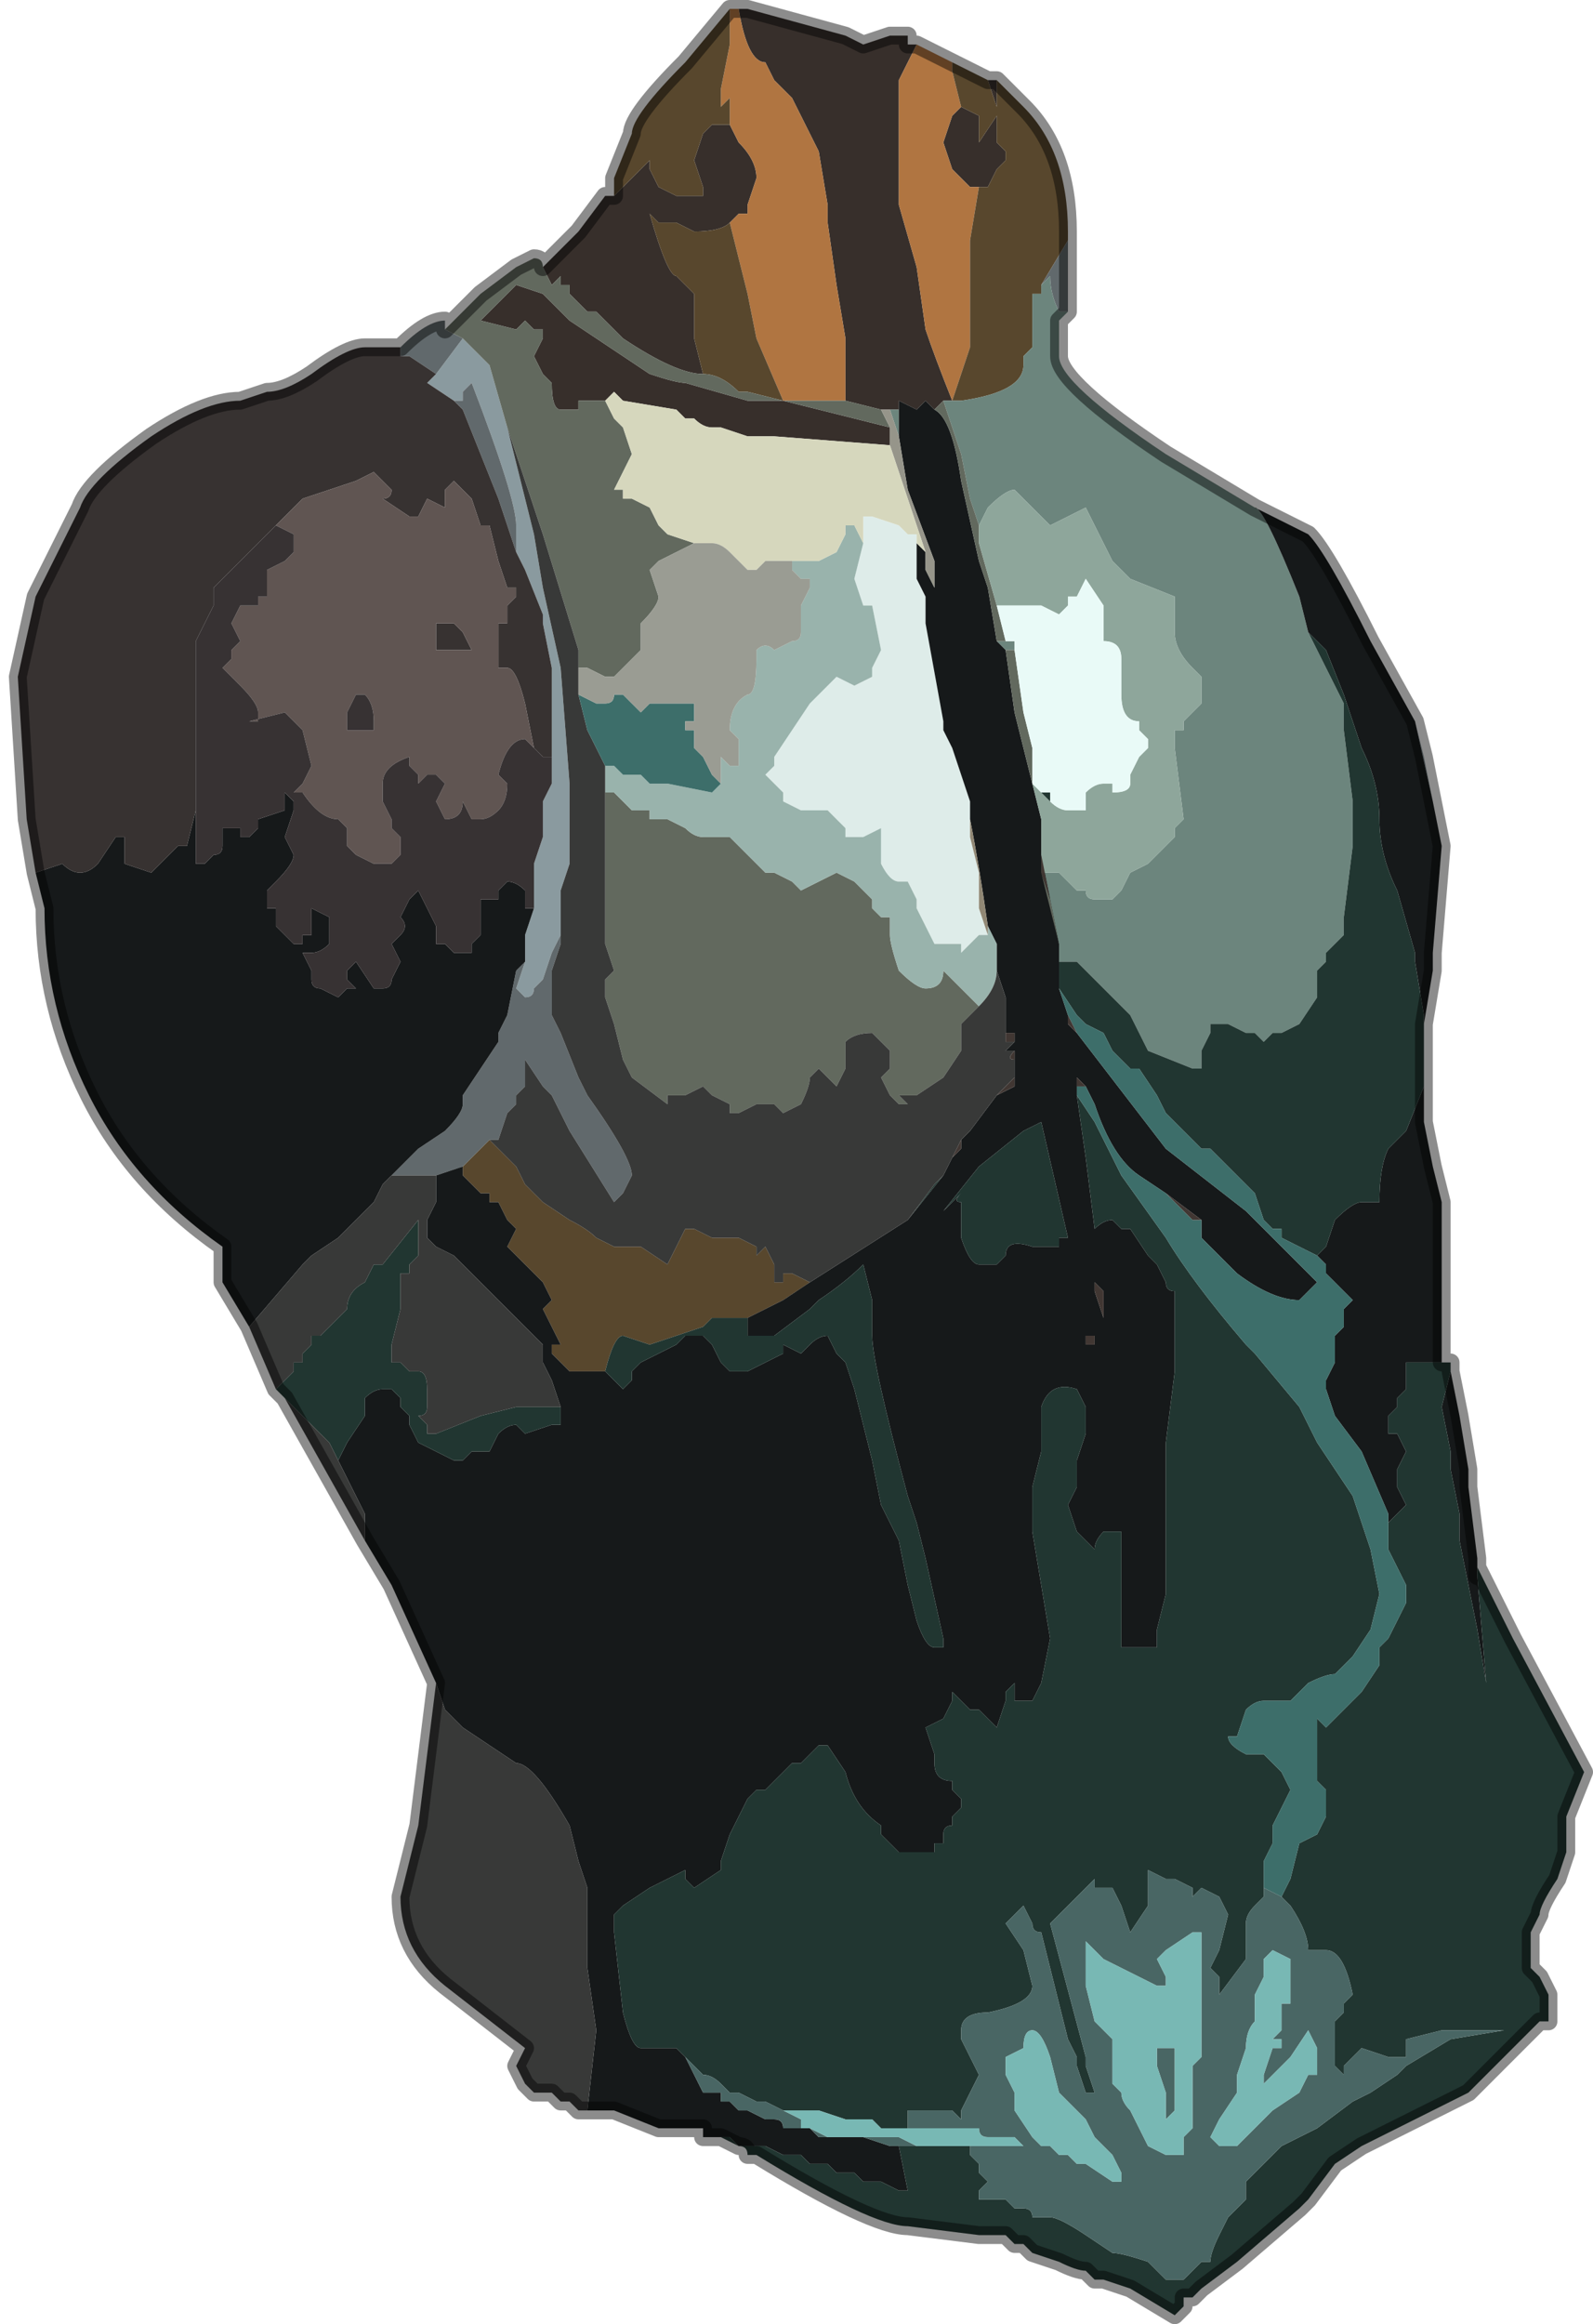<?xml version="1.0" encoding="UTF-8" standalone="no"?>
<svg xmlns:xlink="http://www.w3.org/1999/xlink" height="13.05px" width="8.95px" xmlns="http://www.w3.org/2000/svg">
  <g transform="matrix(1.0, 0.0, 0.0, 1.0, 4.55, 6.3)">
    <path d="M0.85 -5.7 L0.95 -5.65 0.95 -5.5 1.05 -5.65 1.05 -5.55 1.05 -5.5 1.1 -5.45 1.1 -5.4 1.05 -5.35 1.0 -5.25 0.95 -5.25 0.95 -5.25 0.9 -5.25 0.85 -5.3 0.8 -5.35 0.75 -5.5 0.8 -5.65 0.85 -5.7 M1.05 -5.85 L1.05 -5.7 1.0 -5.85 1.05 -5.85 M0.6 -6.05 L0.55 -5.95 0.5 -5.85 0.5 -5.5 0.5 -5.15 0.6 -4.8 0.6 -4.8 0.65 -4.45 Q0.7 -4.3 0.8 -4.05 L0.75 -4.05 0.7 -4.0 0.65 -4.05 0.6 -4.0 0.5 -4.05 0.5 -4.0 0.45 -4.0 0.45 -4.0 0.4 -4.0 0.2 -4.05 0.2 -4.4 0.15 -4.7 0.1 -5.05 0.1 -5.15 0.05 -5.45 -0.1 -5.75 -0.1 -5.75 -0.2 -5.85 -0.25 -5.95 Q-0.35 -5.95 -0.4 -6.25 L-0.35 -6.25 0.2 -6.1 0.3 -6.05 0.45 -6.1 0.55 -6.1 0.55 -6.05 0.6 -6.05 0.6 -6.05 M-0.45 -5.6 L-0.45 -5.6 -0.4 -5.5 Q-0.3 -5.4 -0.3 -5.3 L-0.35 -5.15 -0.35 -5.1 -0.4 -5.1 -0.45 -5.05 Q-0.5 -5.0 -0.65 -5.0 L-0.75 -5.05 -0.85 -5.05 -0.9 -5.1 Q-0.8 -4.75 -0.75 -4.75 L-0.65 -4.65 -0.65 -4.4 -0.6 -4.2 -0.6 -4.2 Q-0.75 -4.2 -1.05 -4.4 L-1.2 -4.55 -1.25 -4.55 -1.3 -4.6 -1.35 -4.65 -1.35 -4.7 -1.4 -4.7 -1.4 -4.75 -1.45 -4.7 -1.5 -4.8 -1.5 -4.8 -1.3 -5.0 -1.15 -5.2 -1.1 -5.2 -0.9 -5.4 -0.9 -5.35 -0.85 -5.25 -0.75 -5.2 -0.7 -5.2 -0.6 -5.2 -0.6 -5.25 -0.65 -5.4 -0.6 -5.55 -0.55 -5.6 -0.5 -5.6 -0.45 -5.6 M0.45 -3.9 L0.45 -3.8 -0.2 -3.85 -0.35 -3.85 -0.5 -3.9 -0.5 -3.9 -0.55 -3.9 -0.55 -3.9 Q-0.6 -3.9 -0.65 -3.95 L-0.7 -3.95 -0.75 -4.0 -0.75 -4.0 -1.05 -4.05 -1.1 -4.1 -1.15 -4.05 -1.1 -3.95 -1.1 -3.95 -1.15 -4.05 -1.2 -4.05 -1.2 -4.05 -1.3 -4.05 -1.3 -4.0 -1.4 -4.0 Q-1.45 -4.0 -1.45 -4.15 L-1.5 -4.2 -1.55 -4.3 -1.5 -4.4 -1.5 -4.45 -1.55 -4.45 -1.6 -4.5 -1.65 -4.45 -1.85 -4.5 -1.65 -4.7 -1.5 -4.65 -1.5 -4.65 -1.35 -4.5 -0.9 -4.2 Q-0.75 -4.15 -0.7 -4.15 L-0.35 -4.05 -0.15 -4.05 0.45 -3.9" fill="#372f2b" fill-rule="evenodd" stroke="none"/>
    <path d="M0.8 -5.95 L0.8 -5.9 0.85 -5.7 0.8 -5.65 0.75 -5.5 0.8 -5.35 0.85 -5.3 0.9 -5.25 0.95 -5.25 0.95 -5.25 0.9 -4.95 0.9 -4.75 0.9 -4.35 0.8 -4.05 Q0.7 -4.3 0.65 -4.45 L0.6 -4.8 0.6 -4.8 0.5 -5.15 0.5 -5.5 0.5 -5.85 0.55 -5.95 0.6 -6.05 0.8 -5.95 M-0.4 -6.25 Q-0.35 -5.95 -0.25 -5.95 L-0.2 -5.85 -0.1 -5.75 -0.1 -5.75 0.05 -5.45 0.1 -5.15 0.1 -5.05 0.15 -4.7 0.2 -4.4 0.2 -4.05 -0.15 -4.05 -0.3 -4.4 -0.35 -4.65 -0.35 -4.65 -0.45 -5.05 -0.4 -5.1 -0.35 -5.1 -0.35 -5.15 -0.3 -5.3 Q-0.3 -5.4 -0.4 -5.5 L-0.45 -5.6 -0.45 -5.6 -0.45 -5.75 -0.5 -5.7 -0.5 -5.8 -0.45 -6.05 -0.45 -6.25 -0.4 -6.25" fill="#b07541" fill-rule="evenodd" stroke="none"/>
    <path d="M0.85 -5.7 L0.8 -5.9 0.8 -5.95 1.0 -5.85 1.05 -5.7 1.05 -5.85 1.2 -5.7 Q1.45 -5.45 1.45 -5.0 L1.45 -4.95 1.45 -4.95 1.3 -4.7 1.3 -4.7 1.3 -4.65 1.25 -4.65 1.25 -4.6 1.25 -4.35 1.2 -4.3 1.2 -4.25 Q1.2 -4.1 0.85 -4.05 L0.8 -4.05 0.9 -4.35 0.9 -4.75 0.9 -4.95 0.95 -5.25 0.95 -5.25 0.95 -5.25 1.0 -5.25 1.05 -5.35 1.1 -5.4 1.1 -5.45 1.05 -5.5 1.05 -5.55 1.05 -5.65 0.95 -5.5 0.95 -5.65 0.85 -5.7 M-0.45 -6.25 L-0.45 -6.05 -0.5 -5.8 -0.5 -5.7 -0.45 -5.75 -0.45 -5.6 -0.5 -5.6 -0.55 -5.6 -0.6 -5.55 -0.65 -5.4 -0.6 -5.25 -0.6 -5.2 -0.7 -5.2 -0.75 -5.2 -0.85 -5.25 -0.9 -5.35 -0.9 -5.4 -1.1 -5.2 -1.1 -5.3 -1.0 -5.55 Q-1.0 -5.65 -0.7 -5.95 L-0.45 -6.25 M-0.45 -5.05 L-0.35 -4.65 -0.35 -4.65 -0.3 -4.4 -0.15 -4.05 -0.35 -4.1 -0.4 -4.1 Q-0.5 -4.2 -0.6 -4.2 L-0.65 -4.4 -0.65 -4.65 -0.75 -4.75 Q-0.8 -4.75 -0.9 -5.1 L-0.85 -5.05 -0.75 -5.05 -0.65 -5.0 Q-0.5 -5.0 -0.45 -5.05 M0.0 0.9 L-0.15 1.0 -0.35 1.1 -0.35 1.1 -0.4 1.1 -0.5 1.1 -0.55 1.1 -0.6 1.15 -0.75 1.2 -0.9 1.25 -1.05 1.2 Q-1.1 1.2 -1.15 1.4 L-1.2 1.4 -1.25 1.4 -1.35 1.4 -1.45 1.3 -1.45 1.25 -1.4 1.25 -1.45 1.15 -1.5 1.05 -1.45 1.0 -1.5 0.9 -1.5 0.9 -1.6 0.8 -1.65 0.75 -1.7 0.7 -1.65 0.6 -1.7 0.55 -1.75 0.45 -1.8 0.45 -1.8 0.4 -1.85 0.4 -1.85 0.4 -1.95 0.3 -1.95 0.25 -1.9 0.2 -1.8 0.1 -1.65 0.25 -1.6 0.35 -1.5 0.45 -1.35 0.55 Q-1.25 0.6 -1.2 0.65 L-1.1 0.7 -1.0 0.7 -0.95 0.7 -0.8 0.8 -0.75 0.7 -0.7 0.6 -0.7 0.6 -0.65 0.6 -0.55 0.65 -0.5 0.65 -0.4 0.65 -0.3 0.7 -0.3 0.75 -0.25 0.7 -0.2 0.8 -0.2 0.9 -0.15 0.9 -0.15 0.85 -0.1 0.85 0.0 0.9" fill="#58472d" fill-rule="evenodd" stroke="none"/>
    <path d="M0.3 -3.25 L0.3 -3.4 0.35 -3.4 0.5 -3.35 0.55 -3.3 0.55 -3.3 0.6 -3.3 0.6 -3.25 0.6 -3.05 0.65 -2.95 0.65 -2.8 0.75 -2.25 0.75 -2.2 0.8 -2.1 0.85 -1.95 0.9 -1.8 0.9 -1.7 0.9 -1.6 0.95 -1.4 Q0.95 -1.25 0.95 -1.2 L1.0 -1.05 0.95 -1.05 0.85 -0.95 Q0.85 -0.95 0.85 -1.0 L0.85 -1.0 0.7 -1.0 Q0.7 -1.0 0.65 -1.1 L0.6 -1.2 0.6 -1.25 0.55 -1.35 0.5 -1.35 0.5 -1.35 Q0.45 -1.35 0.4 -1.45 L0.4 -1.65 0.3 -1.6 0.25 -1.6 0.2 -1.6 0.2 -1.65 0.15 -1.7 0.1 -1.75 -0.05 -1.75 -0.15 -1.8 -0.15 -1.85 -0.25 -1.95 -0.25 -1.95 -0.2 -2.0 -0.2 -2.05 -0.1 -2.2 0.0 -2.35 0.05 -2.4 0.15 -2.5 0.25 -2.45 0.35 -2.5 0.35 -2.55 0.4 -2.65 0.35 -2.9 0.3 -2.9 0.25 -3.05 0.3 -3.25" fill="#deece9" fill-rule="evenodd" stroke="none"/>
    <path d="M3.4 -2.25 L3.45 -2.05 3.55 -1.55 3.55 -1.55 3.5 -1.8 3.4 -2.25 M-2.0 -4.05 L-2.0 -4.05 -2.15 -4.15 -2.1 -4.2 -1.95 -4.4 -1.8 -4.25 -1.8 -4.25 -1.7 -3.9 -1.55 -3.3 -1.5 -3.0 -1.4 -2.55 -1.35 -1.9 -1.35 -1.8 -1.35 -1.55 -1.35 -1.45 -1.4 -1.3 -1.4 -1.1 -1.4 -1.05 -1.4 -1.05 -1.45 -0.95 -1.5 -0.8 -1.55 -0.75 Q-1.55 -0.7 -1.6 -0.7 L-1.65 -0.75 -1.6 -0.9 -1.6 -0.9 -1.6 -1.05 -1.55 -1.2 -1.55 -1.45 -1.5 -1.6 -1.5 -1.6 -1.5 -1.8 -1.45 -1.9 -1.45 -2.05 -1.45 -2.2 -1.45 -2.55 -1.5 -2.8 -1.5 -2.85 Q-1.6 -3.1 -1.6 -3.1 L-1.65 -3.2 -1.65 -3.2 -1.65 -3.35 Q-1.65 -3.5 -1.9 -4.15 L-1.95 -4.1 Q-1.95 -4.05 -1.95 -4.05 L-2.0 -4.05 -2.0 -4.05" fill="#8a9a9f" fill-rule="evenodd" stroke="none"/>
    <path d="M1.3 -4.7 L1.45 -4.95 1.45 -4.95 1.45 -4.9 1.45 -4.55 1.4 -4.55 Q1.35 -4.65 1.35 -4.75 L1.3 -4.7 M-2.3 -4.35 Q-2.15 -4.5 -2.05 -4.5 L-2.05 -4.45 -1.95 -4.4 -1.95 -4.4 -2.1 -4.2 -2.25 -4.3 -2.3 -4.3 -2.3 -4.35 M-1.95 0.25 L-2.1 0.3 -2.3 0.3 -2.35 0.3 -2.3 0.25 -2.2 0.15 -2.05 0.05 Q-1.95 -0.05 -1.95 -0.1 L-1.95 -0.15 -1.85 -0.3 -1.75 -0.45 -1.75 -0.5 -1.7 -0.6 -1.65 -0.85 -1.6 -0.9 -1.6 -0.9 -1.65 -0.75 -1.6 -0.7 Q-1.55 -0.7 -1.55 -0.75 L-1.5 -0.8 -1.45 -0.95 -1.4 -1.05 -1.4 -1.05 -1.4 -1.0 -1.45 -0.85 -1.45 -0.75 -1.45 -0.6 -1.4 -0.5 -1.3 -0.25 -1.25 -0.15 Q-1.0 0.2 -1.0 0.3 L-1.05 0.4 -1.1 0.45 -1.35 0.05 -1.45 -0.15 -1.5 -0.2 -1.6 -0.35 -1.6 -0.25 -1.6 -0.2 -1.65 -0.15 -1.65 -0.1 -1.7 -0.05 -1.75 0.1 -1.75 0.1 -1.8 0.1 -1.9 0.2 -1.95 0.25 M-1.65 -3.2 L-1.7 -3.35 -1.75 -3.5 Q-1.85 -3.75 -1.95 -4.0 L-2.0 -4.05 -2.0 -4.05 -2.0 -4.05 -1.95 -4.05 Q-1.95 -4.05 -1.95 -4.1 L-1.9 -4.15 Q-1.65 -3.5 -1.65 -3.35 L-1.65 -3.2 -1.65 -3.2" fill="#61696c" fill-rule="evenodd" stroke="none"/>
    <path d="M0.8 -4.05 L0.85 -4.05 Q1.2 -4.1 1.2 -4.25 L1.2 -4.3 1.25 -4.35 1.25 -4.6 1.25 -4.65 1.3 -4.65 1.3 -4.7 1.3 -4.7 1.35 -4.75 Q1.35 -4.65 1.4 -4.55 L1.45 -4.55 1.4 -4.5 1.4 -4.3 Q1.4 -4.15 2.0 -3.75 L2.5 -3.45 2.5 -3.45 Q2.55 -3.45 2.75 -2.95 L2.8 -2.75 2.95 -2.45 3.0 -2.35 3.0 -2.2 3.05 -1.8 3.05 -1.55 3.0 -1.15 3.0 -1.05 2.95 -1.0 2.9 -0.95 2.9 -0.9 2.85 -0.85 2.85 -0.7 2.75 -0.55 2.65 -0.5 2.6 -0.5 2.55 -0.45 2.5 -0.5 2.45 -0.5 2.35 -0.55 2.25 -0.55 2.25 -0.55 2.25 -0.5 2.2 -0.4 2.2 -0.3 2.15 -0.3 1.9 -0.4 1.8 -0.6 1.75 -0.65 1.7 -0.7 1.6 -0.8 1.5 -0.9 1.4 -0.9 1.4 -0.9 1.4 -1.0 1.35 -1.2 1.3 -1.4 1.4 -1.4 1.5 -1.3 1.55 -1.3 Q1.55 -1.25 1.6 -1.25 L1.7 -1.25 1.75 -1.3 1.8 -1.4 1.9 -1.45 1.95 -1.5 2.05 -1.6 2.05 -1.65 2.1 -1.7 2.05 -2.1 2.05 -2.2 2.1 -2.2 2.1 -2.25 2.2 -2.35 2.2 -2.35 2.2 -2.5 2.15 -2.55 Q2.05 -2.65 2.05 -2.75 L2.05 -2.95 1.8 -3.05 1.7 -3.15 1.65 -3.25 1.55 -3.45 1.45 -3.4 1.35 -3.35 1.25 -3.45 1.15 -3.55 Q1.1 -3.55 1.0 -3.45 L0.95 -3.35 0.9 -3.5 0.85 -3.75 0.75 -4.05 0.8 -4.05 M0.45 -4.0 L0.45 -4.0 0.5 -4.0 0.5 -3.85 0.45 -4.0 M1.3 -1.6 L1.3 -1.6 1.3 -1.55 1.3 -1.5 1.3 -1.65 1.3 -1.6 M1.05 -2.7 L1.1 -2.7 1.15 -2.7 1.15 -2.65 1.1 -2.65 1.1 -2.65 1.05 -2.7" fill="#6c857d" fill-rule="evenodd" stroke="none"/>
    <path d="M1.4 -1.0 L1.4 -0.9 1.4 -0.75 1.45 -0.6 1.45 -0.55 1.5 -0.5 2.0 0.15 2.45 0.5 2.85 0.9 2.8 0.95 2.75 1.0 Q2.6 1.0 2.4 0.85 L2.2 0.65 2.2 0.6 2.2 0.55 2.0 0.4 1.85 0.3 Q1.7 0.2 1.6 -0.1 L1.55 -0.2 1.5 -0.25 1.5 -0.2 1.5 -0.15 1.55 0.2 1.6 0.6 Q1.65 0.55 1.7 0.55 L1.75 0.6 1.8 0.6 1.9 0.75 1.95 0.8 2.0 0.9 Q2.0 0.95 2.05 0.95 L2.05 1.1 2.05 1.4 2.0 1.8 2.0 2.65 1.95 2.85 1.95 2.95 1.75 2.95 1.75 2.3 1.7 2.3 1.65 2.3 Q1.6 2.35 1.6 2.4 L1.5 2.3 1.45 2.15 1.5 2.05 1.5 1.9 1.55 1.75 1.55 1.6 1.5 1.5 Q1.35 1.45 1.3 1.6 1.3 1.75 1.3 1.85 L1.25 2.05 1.25 2.3 1.3 2.6 1.35 2.9 1.3 3.15 1.25 3.25 1.2 3.25 1.15 3.25 1.15 3.15 1.1 3.2 Q1.1 3.2 1.1 3.25 L1.05 3.4 0.95 3.3 0.9 3.3 0.85 3.25 0.8 3.2 0.8 3.25 0.75 3.35 0.65 3.4 0.7 3.55 0.7 3.6 Q0.7 3.7 0.8 3.7 L0.8 3.75 0.85 3.8 0.85 3.85 0.8 3.9 0.8 3.95 Q0.75 3.95 0.75 4.0 L0.75 4.05 0.7 4.05 0.7 4.1 0.65 4.1 0.5 4.1 0.45 4.05 0.4 4.0 0.4 3.95 Q0.25 3.85 0.2 3.65 L0.1 3.5 0.05 3.5 0.0 3.55 -0.05 3.6 -0.1 3.6 -0.15 3.65 -0.25 3.75 -0.3 3.75 -0.35 3.8 -0.4 3.9 -0.45 4.0 -0.5 4.15 -0.5 4.2 -0.65 4.3 -0.7 4.25 -0.7 4.2 -0.9 4.3 -1.05 4.4 -1.1 4.45 -1.1 4.55 -1.05 5.0 Q-1.0 5.2 -0.95 5.2 L-0.8 5.2 -0.75 5.2 -0.7 5.25 -0.65 5.35 -0.6 5.45 Q-0.55 5.45 -0.55 5.45 L-0.5 5.45 -0.5 5.5 -0.45 5.5 -0.4 5.55 -0.35 5.55 -0.25 5.6 -0.2 5.6 Q-0.15 5.6 -0.15 5.65 L-0.05 5.65 -0.05 5.65 0.0 5.65 0.05 5.7 0.1 5.7 0.15 5.7 0.2 5.7 0.3 5.7 0.45 5.75 0.5 5.75 0.55 6.0 0.5 6.0 0.4 5.95 0.3 5.95 0.25 5.9 Q0.2 5.9 0.15 5.9 L0.1 5.85 0.05 5.85 0.0 5.85 -0.05 5.8 -0.15 5.8 -0.25 5.75 -0.25 5.75 -0.4 5.75 -0.45 5.7 -0.5 5.7 -0.5 5.7 -0.6 5.7 -0.6 5.65 -0.7 5.65 -0.85 5.65 -1.1 5.55 -1.2 5.55 -1.25 5.55 -1.2 5.1 -1.25 4.75 -1.25 4.3 -1.3 4.15 -1.35 3.95 Q-1.55 3.6 -1.65 3.6 L-1.65 3.6 -1.95 3.4 -2.05 3.3 -2.1 3.15 -2.35 2.6 -2.5 2.35 -2.5 2.3 -2.5 2.2 -2.55 2.1 -2.6 2.0 -2.65 1.9 -2.6 1.8 -2.5 1.65 -2.5 1.55 Q-2.45 1.5 -2.4 1.5 L-2.35 1.5 -2.3 1.55 -2.3 1.6 -2.25 1.65 -2.25 1.7 Q-2.25 1.7 -2.2 1.8 L-2.0 1.9 -2.0 1.9 -1.95 1.9 -1.9 1.85 -1.85 1.85 -1.8 1.85 -1.75 1.75 Q-1.7 1.7 -1.65 1.7 L-1.6 1.75 -1.45 1.7 -1.4 1.7 -1.4 1.6 -1.45 1.45 -1.5 1.35 -1.5 1.25 Q-1.55 1.2 -1.65 1.1 L-1.75 1.0 -1.75 1.0 -1.8 0.95 -2.0 0.75 -2.1 0.7 -2.15 0.65 -2.15 0.6 -2.15 0.6 -2.15 0.55 -2.1 0.45 -2.1 0.4 -2.1 0.3 -1.95 0.25 -1.95 0.3 -1.85 0.4 -1.85 0.4 -1.8 0.4 -1.8 0.45 -1.75 0.45 -1.7 0.55 -1.65 0.6 -1.7 0.7 -1.65 0.75 -1.6 0.8 -1.5 0.9 -1.5 0.9 -1.45 1.0 -1.5 1.05 -1.45 1.15 -1.4 1.25 -1.45 1.25 -1.45 1.3 -1.35 1.4 -1.25 1.4 -1.2 1.4 -1.15 1.4 -1.1 1.45 -1.05 1.5 -1.0 1.45 -1.0 1.4 -0.95 1.35 -0.85 1.3 -0.75 1.25 -0.7 1.2 -0.65 1.2 -0.6 1.2 -0.55 1.25 -0.5 1.35 -0.5 1.35 -0.45 1.4 -0.4 1.4 -0.35 1.4 -0.15 1.3 -0.15 1.25 -0.05 1.3 0.0 1.25 Q0.05 1.2 0.1 1.2 L0.15 1.3 0.2 1.35 0.25 1.5 0.3 1.7 0.35 1.9 0.4 2.15 0.45 2.25 0.5 2.35 0.55 2.6 0.6 2.8 Q0.65 2.95 0.7 2.95 L0.75 2.95 0.75 2.9 0.65 2.45 0.6 2.25 0.55 2.1 Q0.35 1.35 0.35 1.2 L0.35 1.0 0.3 0.8 Q0.2 0.9 0.05 1.0 L0.0 1.05 0.0 1.05 -0.2 1.2 -0.35 1.2 -0.35 1.1 -0.15 1.0 0.0 0.9 0.55 0.55 0.75 0.3 0.8 0.2 0.85 0.15 0.85 0.1 0.9 0.05 1.05 -0.15 1.15 -0.2 1.15 -0.25 1.15 -0.35 1.15 -0.4 1.1 -0.4 1.15 -0.45 1.15 -0.5 1.1 -0.5 1.1 -0.7 1.05 -0.85 1.05 -1.0 1.0 -1.1 Q0.95 -1.45 0.9 -1.7 L0.9 -1.8 0.85 -1.95 0.8 -2.1 0.75 -2.2 0.75 -2.25 0.65 -2.8 0.65 -2.95 0.6 -3.05 0.6 -3.25 0.6 -3.25 0.65 -3.2 0.65 -3.2 0.65 -3.1 0.7 -3.0 0.7 -3.15 0.55 -3.55 0.5 -3.85 0.5 -4.0 0.5 -4.05 0.6 -4.0 0.65 -4.05 0.7 -4.0 Q0.8 -3.95 0.85 -3.6 L0.95 -3.15 1.0 -3.0 1.05 -2.7 1.1 -2.65 1.15 -2.3 1.25 -1.9 1.3 -1.7 1.3 -1.65 1.3 -1.5 1.35 -1.25 1.4 -1.0 M2.8 -2.75 L2.75 -2.95 Q2.55 -3.45 2.5 -3.45 L2.5 -3.45 2.8 -3.3 Q2.9 -3.2 3.15 -2.7 L3.4 -2.25 3.5 -1.8 3.55 -1.55 3.5 -0.95 3.5 -0.85 3.45 -0.55 3.45 -0.6 3.4 -0.9 3.4 -0.95 3.3 -1.3 Q3.2 -1.5 3.2 -1.7 3.2 -1.9 3.1 -2.1 L3.0 -2.4 2.9 -2.65 2.8 -2.75 M3.45 -0.2 L3.45 0.0 3.5 0.25 3.55 0.45 3.55 1.25 3.55 1.35 3.35 1.35 3.35 1.5 3.3 1.55 3.3 1.6 3.25 1.65 3.25 1.75 3.3 1.75 3.35 1.85 3.3 1.95 3.3 2.05 3.35 2.15 3.25 2.25 3.25 2.2 3.1 1.85 2.95 1.65 2.9 1.5 2.9 1.45 2.95 1.35 2.95 1.25 2.95 1.2 3.0 1.15 3.0 1.05 3.05 1.0 3.0 0.95 2.95 0.9 2.9 0.85 2.9 0.8 2.85 0.75 2.9 0.7 2.95 0.55 Q3.05 0.45 3.1 0.45 L3.15 0.45 3.2 0.45 Q3.2 0.25 3.25 0.15 L3.35 0.05 3.45 -0.2 M3.6 1.4 L3.65 1.65 3.7 1.95 3.7 2.05 3.75 2.45 3.75 2.55 3.8 3.15 3.75 2.85 3.65 2.35 3.65 2.2 3.6 1.95 3.6 1.85 3.55 1.6 3.6 1.4 M-3.15 1.15 L-3.3 0.9 -3.3 0.7 Q-3.8 0.35 -4.05 -0.15 -4.3 -0.65 -4.3 -1.2 L-4.35 -1.4 -4.2 -1.45 Q-4.15 -1.4 -4.1 -1.4 -4.05 -1.4 -4.0 -1.45 L-3.9 -1.6 -3.85 -1.6 -3.85 -1.45 -3.7 -1.4 -3.55 -1.55 -3.5 -1.55 -3.45 -1.75 -3.45 -1.6 -3.45 -1.55 -3.45 -1.5 -3.45 -1.45 -3.4 -1.45 -3.35 -1.5 Q-3.3 -1.5 -3.3 -1.55 L-3.3 -1.65 -3.25 -1.65 -3.2 -1.65 -3.2 -1.6 -3.15 -1.6 -3.1 -1.65 -3.1 -1.7 -2.95 -1.75 -2.95 -1.9 -2.95 -1.85 -2.9 -1.8 -2.9 -1.75 -2.95 -1.6 -2.9 -1.5 Q-2.9 -1.45 -3.0 -1.35 L-3.05 -1.3 -3.05 -1.2 -3.0 -1.2 -3.0 -1.15 -3.0 -1.1 -2.95 -1.05 -2.9 -1.0 -2.85 -1.0 -2.85 -1.05 -2.8 -1.05 Q-2.8 -1.05 -2.8 -1.15 L-2.8 -1.2 -2.7 -1.15 -2.7 -1.0 Q-2.75 -0.95 -2.8 -0.95 L-2.85 -0.95 -2.8 -0.85 -2.8 -0.8 Q-2.8 -0.75 -2.75 -0.75 L-2.65 -0.7 -2.6 -0.75 -2.55 -0.75 -2.6 -0.8 -2.6 -0.85 -2.55 -0.9 -2.45 -0.75 -2.4 -0.75 -2.4 -0.75 Q-2.35 -0.75 -2.35 -0.8 L-2.3 -0.9 -2.35 -1.0 -2.3 -1.05 Q-2.25 -1.1 -2.3 -1.15 L-2.25 -1.25 -2.2 -1.3 -2.2 -1.3 -2.1 -1.1 -2.1 -1.0 Q-2.1 -1.0 -2.05 -1.0 L-2.0 -0.95 -1.95 -0.95 -1.9 -0.95 -1.9 -1.0 -1.85 -1.05 -1.85 -1.25 -1.75 -1.25 -1.75 -1.3 -1.7 -1.35 Q-1.65 -1.35 -1.6 -1.3 -1.6 -1.25 -1.6 -1.2 L-1.55 -1.2 -1.6 -1.05 -1.6 -0.9 -1.65 -0.85 -1.7 -0.6 -1.75 -0.5 -1.75 -0.45 -1.85 -0.3 -1.95 -0.15 -1.95 -0.1 Q-1.95 -0.05 -2.05 0.05 L-2.2 0.15 -2.3 0.25 -2.35 0.3 -2.4 0.35 -2.45 0.45 -2.55 0.55 -2.6 0.6 -2.65 0.65 -2.8 0.75 -2.85 0.8 -3.15 1.15 -3.15 1.15 M1.25 -1.9 L1.25 -1.9 M1.25 -0.1 L1.25 -0.1 1.25 -0.1 M1.2 -0.15 L1.2 -0.15 1.2 -0.15 M1.45 0.7 L1.45 0.65 1.3 0.0 1.2 0.05 0.95 0.25 0.75 0.5 0.85 0.4 Q0.8 0.45 0.85 0.45 L0.85 0.65 Q0.9 0.8 0.95 0.8 L1.05 0.8 1.1 0.75 Q1.1 0.65 1.25 0.7 L1.4 0.7 1.4 0.65 1.45 0.65 1.45 0.7 1.5 0.8 1.45 0.7 M1.6 0.95 L1.65 1.1 1.65 0.95 1.6 0.9 1.6 0.95 M1.6 1.2 L1.55 1.2 1.55 1.25 1.6 1.25 1.6 1.2" fill="#16191a" fill-rule="evenodd" stroke="none"/>
    <path d="M0.75 -4.05 L0.85 -3.75 0.9 -3.5 0.95 -3.35 0.95 -3.25 1.05 -2.9 1.1 -2.7 1.05 -2.7 1.0 -3.0 0.95 -3.15 0.85 -3.6 Q0.8 -3.95 0.7 -4.0 L0.75 -4.05 M1.3 -1.4 L1.35 -1.2 1.4 -1.0 1.35 -1.25 1.3 -1.4 M-0.15 -4.05 L0.2 -4.05 0.4 -4.0 0.45 -3.9 -0.15 -4.05 -0.35 -4.05 -0.7 -4.15 Q-0.75 -4.15 -0.9 -4.2 L-1.35 -4.5 -1.5 -4.65 -1.5 -4.65 -1.65 -4.7 -1.85 -4.5 -1.65 -4.45 -1.6 -4.5 -1.55 -4.45 -1.5 -4.45 -1.5 -4.4 -1.55 -4.3 -1.5 -4.2 -1.45 -4.15 Q-1.45 -4.0 -1.4 -4.0 L-1.3 -4.0 -1.3 -4.05 -1.2 -4.05 -1.2 -4.05 -1.15 -4.05 -1.1 -3.95 -1.1 -3.95 -1.05 -3.9 -1.0 -3.75 -1.1 -3.55 -1.1 -3.55 -1.05 -3.55 -1.05 -3.5 -1.0 -3.5 -0.9 -3.45 -0.85 -3.35 -0.8 -3.3 -0.65 -3.25 -0.75 -3.2 -0.85 -3.15 -0.9 -3.1 -0.85 -2.95 Q-0.85 -2.9 -0.95 -2.8 L-0.95 -2.65 -1.0 -2.6 -1.05 -2.55 -1.1 -2.5 -1.15 -2.5 -1.25 -2.55 -1.3 -2.55 -1.3 -2.65 -1.5 -3.3 -1.7 -3.9 -1.7 -3.9 -1.8 -4.25 -1.8 -4.25 -1.95 -4.4 -1.95 -4.4 -2.05 -4.45 -1.85 -4.65 -1.65 -4.8 -1.55 -4.85 Q-1.5 -4.85 -1.5 -4.8 L-1.5 -4.8 -1.45 -4.7 -1.4 -4.75 -1.4 -4.7 -1.35 -4.7 -1.35 -4.65 -1.3 -4.6 -1.25 -4.55 -1.2 -4.55 -1.05 -4.4 Q-0.75 -4.2 -0.6 -4.2 L-0.6 -4.2 Q-0.5 -4.2 -0.4 -4.1 L-0.35 -4.1 -0.15 -4.05 M1.3 -1.7 L1.3 -1.6 1.3 -1.5 1.3 -1.55 1.3 -1.6 1.3 -1.65 1.3 -1.7 M-1.15 -1.85 L-1.1 -1.85 -1.05 -1.8 -1.05 -1.8 Q-1.0 -1.75 -1.0 -1.75 L-0.95 -1.75 -0.9 -1.75 -0.9 -1.7 -0.85 -1.7 -0.8 -1.7 -0.7 -1.65 Q-0.65 -1.6 -0.6 -1.6 L-0.45 -1.6 -0.4 -1.55 -0.35 -1.5 -0.3 -1.45 -0.25 -1.4 -0.2 -1.4 -0.1 -1.35 -0.05 -1.3 0.05 -1.35 0.15 -1.4 0.25 -1.35 Q0.25 -1.35 0.35 -1.25 L0.35 -1.2 0.4 -1.15 0.45 -1.15 0.45 -1.05 Q0.45 -1.0 0.5 -0.85 0.6 -0.75 0.65 -0.75 0.75 -0.75 0.75 -0.85 L0.8 -0.8 0.8 -0.8 0.9 -0.7 0.95 -0.65 0.85 -0.55 0.85 -0.4 0.75 -0.25 0.6 -0.15 0.5 -0.15 0.55 -0.1 0.5 -0.1 0.45 -0.15 0.4 -0.25 0.45 -0.3 0.45 -0.4 0.4 -0.45 0.35 -0.5 Q0.25 -0.5 0.2 -0.45 L0.2 -0.3 0.15 -0.2 0.1 -0.25 0.05 -0.3 0.05 -0.3 0.0 -0.25 Q0.0 -0.2 -0.05 -0.1 L-0.15 -0.05 -0.2 -0.1 -0.2 -0.1 -0.25 -0.1 -0.3 -0.1 -0.4 -0.05 -0.45 -0.05 -0.45 -0.1 -0.55 -0.15 -0.6 -0.2 -0.7 -0.15 -0.8 -0.15 -0.8 -0.1 -1.0 -0.25 -1.05 -0.35 -1.1 -0.55 -1.15 -0.7 -1.15 -0.8 -1.1 -0.85 -1.15 -1.0 -1.15 -1.2 -1.15 -1.45 -1.15 -1.6 -1.15 -1.7 -1.15 -1.85 M1.15 -2.65 L1.2 -2.3 1.25 -2.1 1.25 -1.9 1.15 -2.3 1.1 -2.65 1.1 -2.65 1.15 -2.65" fill="#62695e" fill-rule="evenodd" stroke="none"/>
    <path d="M0.4 -4.0 L0.45 -4.0 0.5 -3.85 0.55 -3.55 0.7 -3.15 0.7 -3.0 0.65 -3.1 0.65 -3.2 0.45 -3.8 0.45 -3.9 0.4 -4.0" fill="#96958a" fill-rule="evenodd" stroke="none"/>
    <path d="M0.3 -3.25 L0.25 -3.05 0.3 -2.9 0.35 -2.9 0.4 -2.65 0.35 -2.55 0.35 -2.5 0.25 -2.45 0.15 -2.5 0.05 -2.4 0.0 -2.35 -0.1 -2.2 -0.2 -2.05 -0.2 -2.0 -0.25 -1.95 -0.25 -1.95 -0.15 -1.85 -0.15 -1.8 -0.05 -1.75 0.1 -1.75 0.15 -1.7 0.2 -1.65 0.2 -1.6 0.25 -1.6 0.3 -1.6 0.4 -1.65 0.4 -1.45 Q0.45 -1.35 0.5 -1.35 L0.5 -1.35 0.55 -1.35 0.6 -1.25 0.6 -1.2 0.65 -1.1 Q0.7 -1.0 0.7 -1.0 L0.85 -1.0 0.85 -1.0 Q0.85 -0.95 0.85 -0.95 L0.95 -1.05 1.0 -1.05 1.0 -1.1 1.05 -1.0 1.05 -0.85 1.05 -0.85 Q1.05 -0.75 0.95 -0.65 L0.95 -0.65 0.9 -0.7 0.8 -0.8 0.8 -0.8 0.75 -0.85 Q0.75 -0.75 0.65 -0.75 0.6 -0.75 0.5 -0.85 0.45 -1.0 0.45 -1.05 L0.45 -1.15 0.4 -1.15 0.35 -1.2 0.35 -1.25 Q0.25 -1.35 0.25 -1.35 L0.15 -1.4 0.05 -1.35 -0.05 -1.3 -0.1 -1.35 -0.2 -1.4 -0.25 -1.4 -0.3 -1.45 -0.35 -1.5 -0.4 -1.55 -0.45 -1.6 -0.6 -1.6 Q-0.65 -1.6 -0.7 -1.65 L-0.8 -1.7 -0.85 -1.7 -0.9 -1.7 -0.9 -1.75 -0.95 -1.75 -1.0 -1.75 Q-1.0 -1.75 -1.05 -1.8 L-1.05 -1.8 -1.1 -1.85 -1.15 -1.85 -1.15 -1.9 -1.15 -2.0 -1.1 -2.0 -1.05 -1.95 -1.0 -1.95 -1.0 -1.95 -0.95 -1.95 -0.9 -1.9 -0.9 -1.9 -0.85 -1.9 -0.85 -1.9 -0.8 -1.9 -0.8 -1.9 -0.55 -1.85 -0.5 -1.9 -0.5 -1.9 -0.5 -2.05 -0.45 -2.0 -0.4 -2.0 -0.4 -2.15 -0.45 -2.2 Q-0.45 -2.35 -0.35 -2.4 -0.3 -2.4 -0.3 -2.6 L-0.3 -2.65 Q-0.25 -2.7 -0.2 -2.65 -0.2 -2.65 -0.1 -2.7 -0.05 -2.7 -0.05 -2.75 L-0.05 -2.9 0.0 -3.0 0.0 -3.05 -0.05 -3.05 -0.1 -3.1 -0.1 -3.15 0.05 -3.15 0.15 -3.2 0.2 -3.3 0.2 -3.35 0.25 -3.35 0.3 -3.25" fill="#99b3ac" fill-rule="evenodd" stroke="none"/>
    <path d="M0.45 -3.8 L0.65 -3.2 0.65 -3.2 0.6 -3.25 0.6 -3.25 0.6 -3.3 0.55 -3.3 0.55 -3.3 0.5 -3.35 0.35 -3.4 0.3 -3.4 0.3 -3.25 0.25 -3.35 0.2 -3.35 0.2 -3.3 0.15 -3.2 0.05 -3.15 -0.1 -3.15 -0.15 -3.15 -0.25 -3.15 -0.3 -3.1 -0.35 -3.1 -0.45 -3.2 Q-0.5 -3.25 -0.55 -3.25 L-0.65 -3.25 -0.8 -3.3 -0.85 -3.35 -0.9 -3.45 -1.0 -3.5 -1.05 -3.5 -1.05 -3.55 -1.1 -3.55 -1.1 -3.55 -1.0 -3.75 -1.05 -3.9 -1.1 -3.95 -1.15 -4.05 -1.1 -4.1 -1.05 -4.05 -0.75 -4.0 -0.75 -4.0 -0.7 -3.95 -0.65 -3.95 Q-0.6 -3.9 -0.55 -3.9 L-0.55 -3.9 -0.5 -3.9 -0.5 -3.9 -0.35 -3.85 -0.2 -3.85 0.45 -3.8" fill="#d6d7bd" fill-rule="evenodd" stroke="none"/>
    <path d="M0.95 -3.35 L1.0 -3.45 Q1.1 -3.55 1.15 -3.55 L1.25 -3.45 1.35 -3.35 1.45 -3.4 1.55 -3.45 1.65 -3.25 1.7 -3.15 1.8 -3.05 2.05 -2.95 2.05 -2.75 Q2.05 -2.65 2.15 -2.55 L2.2 -2.5 2.2 -2.35 2.2 -2.35 2.1 -2.25 2.1 -2.2 2.05 -2.2 2.05 -2.1 2.1 -1.7 2.05 -1.65 2.05 -1.6 1.95 -1.5 1.9 -1.45 1.8 -1.4 1.75 -1.3 1.7 -1.25 1.6 -1.25 Q1.55 -1.25 1.55 -1.3 L1.5 -1.3 1.4 -1.4 1.3 -1.4 1.3 -1.5 1.3 -1.6 1.3 -1.7 1.25 -1.9 1.3 -1.85 1.35 -1.8 1.35 -1.8 Q1.4 -1.75 1.45 -1.75 L1.5 -1.75 1.55 -1.75 1.55 -1.85 Q1.6 -1.9 1.65 -1.9 L1.7 -1.9 Q1.7 -1.85 1.7 -1.85 1.8 -1.85 1.8 -1.9 L1.8 -1.95 1.85 -2.05 1.9 -2.1 1.9 -2.15 1.85 -2.2 1.85 -2.25 Q1.75 -2.25 1.75 -2.4 L1.75 -2.6 Q1.75 -2.7 1.65 -2.7 L1.65 -2.7 1.65 -2.9 1.55 -3.05 1.5 -2.95 1.45 -2.95 1.45 -2.9 1.4 -2.85 1.3 -2.9 1.2 -2.9 1.05 -2.9 0.95 -3.25 0.95 -3.35 M1.3 -1.6 L1.3 -1.6" fill="#8ea69b" fill-rule="evenodd" stroke="none"/>
    <path d="M1.05 -2.9 L1.2 -2.9 1.3 -2.9 1.4 -2.85 1.45 -2.9 1.45 -2.95 1.5 -2.95 1.55 -3.05 1.65 -2.9 1.65 -2.7 1.65 -2.7 Q1.75 -2.7 1.75 -2.6 L1.75 -2.4 Q1.75 -2.25 1.85 -2.25 L1.85 -2.2 1.9 -2.15 1.9 -2.1 1.85 -2.05 1.8 -1.95 1.8 -1.9 Q1.8 -1.85 1.7 -1.85 1.7 -1.85 1.7 -1.9 L1.65 -1.9 Q1.6 -1.9 1.55 -1.85 L1.55 -1.75 1.5 -1.75 1.45 -1.75 Q1.4 -1.75 1.35 -1.8 L1.35 -1.8 1.35 -1.85 1.3 -1.85 1.25 -1.9 1.25 -2.1 1.2 -2.3 1.15 -2.65 1.15 -2.7 1.1 -2.7 1.05 -2.9 M1.25 -1.9 L1.25 -1.9" fill="#e9faf7" fill-rule="evenodd" stroke="none"/>
    <path d="M1.4 -0.9 L1.4 -0.9 1.5 -0.9 1.6 -0.8 1.7 -0.7 1.75 -0.65 1.8 -0.6 1.9 -0.4 2.15 -0.3 2.2 -0.3 2.2 -0.4 2.25 -0.5 2.25 -0.55 2.25 -0.55 2.35 -0.55 2.45 -0.5 2.5 -0.5 2.55 -0.45 2.6 -0.5 2.65 -0.5 2.75 -0.55 2.85 -0.7 2.85 -0.85 2.9 -0.9 2.9 -0.95 2.95 -1.0 3.0 -1.05 3.0 -1.15 3.05 -1.55 3.05 -1.8 3.0 -2.2 3.0 -2.35 2.95 -2.45 2.8 -2.75 2.9 -2.65 3.0 -2.4 3.1 -2.1 Q3.2 -1.9 3.2 -1.7 3.2 -1.5 3.3 -1.3 L3.4 -0.95 3.4 -0.9 3.45 -0.6 3.45 -0.55 3.45 -0.2 3.35 0.05 3.25 0.15 Q3.2 0.25 3.2 0.45 L3.15 0.45 3.1 0.45 Q3.05 0.45 2.95 0.55 L2.9 0.7 2.85 0.75 2.65 0.65 2.65 0.6 2.6 0.6 2.55 0.55 2.5 0.4 2.45 0.35 2.4 0.3 2.35 0.25 2.3 0.2 2.25 0.15 2.2 0.15 2.1 0.05 2.0 -0.05 1.95 -0.15 1.85 -0.3 1.8 -0.3 1.75 -0.35 1.7 -0.4 1.65 -0.5 1.55 -0.55 1.5 -0.6 1.4 -0.75 1.4 -0.9 M3.55 1.35 L3.6 1.35 3.6 1.4 3.55 1.6 3.6 1.85 3.6 1.95 3.65 2.2 3.65 2.35 3.75 2.85 3.8 3.15 3.75 2.55 3.75 2.5 3.95 2.9 4.35 3.65 4.25 3.9 4.25 4.1 4.2 4.25 Q4.1 4.4 4.1 4.45 L4.05 4.55 4.05 4.7 4.05 4.75 4.1 4.8 4.15 4.9 4.15 5.05 Q4.15 5.05 4.1 5.05 L3.95 5.2 3.75 5.4 3.7 5.45 3.3 5.65 3.1 5.75 2.95 5.85 2.8 6.05 2.75 6.1 2.4 6.4 2.2 6.55 2.15 6.6 2.1 6.6 2.1 6.65 2.05 6.7 1.8 6.55 1.65 6.5 1.6 6.5 1.55 6.45 Q1.5 6.45 1.4 6.4 L1.25 6.35 1.2 6.3 1.15 6.3 1.1 6.25 0.95 6.25 0.55 6.2 Q0.35 6.2 -0.3 5.8 L-0.35 5.8 Q-0.35 5.75 -0.4 5.75 L-0.5 5.7 -0.5 5.7 -0.45 5.7 -0.4 5.75 -0.25 5.75 -0.25 5.75 -0.15 5.8 -0.05 5.8 0.0 5.85 0.05 5.85 0.1 5.85 0.15 5.9 Q0.2 5.9 0.25 5.9 L0.3 5.95 0.4 5.95 0.5 6.0 0.55 6.0 0.5 5.75 0.55 5.75 0.6 5.75 0.65 5.75 0.8 5.75 Q0.85 5.75 0.85 5.75 L0.9 5.75 0.9 5.8 0.95 5.85 0.95 5.9 1.0 5.95 0.95 6.0 0.95 6.05 1.05 6.05 1.1 6.05 1.15 6.1 1.2 6.1 Q1.25 6.1 1.25 6.15 L1.35 6.15 Q1.4 6.15 1.55 6.25 L1.7 6.35 Q1.75 6.35 1.9 6.4 L1.95 6.45 2.0 6.5 2.1 6.5 2.2 6.4 2.25 6.4 Q2.25 6.35 2.3 6.25 L2.35 6.15 2.45 6.05 2.45 6.0 2.4 6.0 2.45 6.0 2.45 5.95 2.65 5.75 2.85 5.65 3.05 5.5 3.15 5.45 3.3 5.35 3.35 5.3 3.6 5.15 3.9 5.1 3.85 5.1 3.8 5.1 3.55 5.1 3.35 5.15 3.35 5.25 3.25 5.25 3.1 5.2 3.05 5.25 3.0 5.3 3.0 5.35 2.95 5.3 2.95 5.2 2.95 5.05 3.0 5.0 3.0 4.95 3.05 4.9 Q3.0 4.65 2.9 4.65 L2.85 4.65 2.8 4.65 Q2.8 4.55 2.7 4.4 L2.65 4.35 2.7 4.25 2.75 4.05 2.85 4.0 2.9 3.9 2.9 3.75 2.85 3.7 2.85 3.45 2.85 3.35 2.9 3.4 3.0 3.3 3.1 3.2 3.2 3.05 3.2 2.95 3.25 2.9 3.3 2.8 3.35 2.7 3.35 2.6 3.3 2.5 3.25 2.4 3.25 2.25 3.35 2.15 3.3 2.05 3.3 1.95 3.35 1.85 3.3 1.75 3.25 1.75 3.25 1.65 3.3 1.6 3.3 1.55 3.35 1.5 3.35 1.35 3.55 1.35 M-2.95 1.55 L-3.0 1.5 -3.0 1.5 -2.95 1.45 -2.9 1.4 -2.9 1.35 -2.85 1.35 -2.85 1.3 -2.8 1.25 -2.8 1.25 Q-2.8 1.2 -2.8 1.2 L-2.75 1.2 -2.75 1.2 -2.65 1.1 -2.6 1.05 Q-2.6 0.95 -2.5 0.9 L-2.45 0.8 Q-2.45 0.8 -2.4 0.8 L-2.4 0.8 -2.2 0.55 -2.2 0.75 -2.25 0.8 Q-2.25 0.85 -2.25 0.85 L-2.3 0.85 -2.3 1.05 -2.35 1.25 -2.35 1.35 -2.3 1.35 -2.25 1.4 -2.25 1.4 -2.2 1.4 Q-2.15 1.4 -2.15 1.5 L-2.15 1.6 Q-2.15 1.65 -2.2 1.65 L-2.15 1.7 -2.15 1.75 -2.1 1.75 -1.85 1.65 -1.65 1.6 -1.4 1.6 -1.4 1.7 -1.45 1.7 -1.6 1.75 -1.65 1.7 Q-1.7 1.7 -1.75 1.75 L-1.8 1.85 -1.85 1.85 -1.9 1.85 -1.95 1.9 -2.0 1.9 -2.0 1.9 -2.2 1.8 Q-2.25 1.7 -2.25 1.7 L-2.25 1.65 -2.3 1.6 -2.3 1.55 -2.35 1.5 -2.4 1.5 Q-2.45 1.5 -2.5 1.55 L-2.5 1.65 -2.6 1.8 -2.65 1.9 -2.7 1.8 -2.75 1.75 -2.9 1.6 -2.95 1.55 M1.35 -1.8 L1.3 -1.85 1.35 -1.85 1.35 -1.8 M0.75 0.3 L0.55 0.55 0.7 0.35 0.75 0.3 M-0.35 1.1 L-0.35 1.2 -0.2 1.2 0.0 1.05 0.0 1.05 0.05 1.0 Q0.2 0.9 0.3 0.8 L0.35 1.0 0.35 1.2 Q0.35 1.35 0.55 2.1 L0.6 2.25 0.65 2.45 0.75 2.9 0.75 2.95 0.7 2.95 Q0.65 2.95 0.6 2.8 L0.55 2.6 0.5 2.35 0.45 2.25 0.4 2.15 0.35 1.9 0.3 1.7 0.25 1.5 0.2 1.35 0.15 1.3 0.1 1.2 Q0.05 1.2 0.0 1.25 L-0.05 1.3 -0.15 1.25 -0.15 1.3 -0.35 1.4 -0.4 1.4 -0.45 1.4 -0.5 1.35 -0.5 1.35 -0.55 1.25 -0.6 1.2 -0.65 1.2 -0.7 1.2 -0.75 1.25 -0.85 1.3 -0.95 1.35 -1.0 1.4 -1.0 1.45 -1.05 1.5 -1.1 1.45 -1.15 1.4 Q-1.1 1.2 -1.05 1.2 L-0.9 1.25 -0.75 1.2 -0.6 1.15 -0.55 1.1 -0.5 1.1 -0.4 1.1 -0.35 1.1 -0.35 1.1 M1.5 -0.15 L1.6 0.0 1.75 0.3 2.0 0.65 Q2.15 0.9 2.45 1.25 L2.5 1.3 2.75 1.6 2.85 1.8 3.05 2.1 3.15 2.4 3.2 2.65 3.15 2.85 3.05 3.0 2.95 3.1 Q2.9 3.1 2.8 3.15 L2.75 3.2 2.7 3.25 2.55 3.25 Q2.5 3.25 2.45 3.3 L2.4 3.45 2.35 3.45 Q2.35 3.5 2.45 3.55 L2.55 3.55 2.65 3.65 2.7 3.75 2.65 3.85 2.6 3.95 2.6 4.05 2.55 4.15 2.55 4.35 2.5 4.4 Q2.45 4.45 2.45 4.5 L2.45 4.7 2.3 4.9 2.3 4.8 2.25 4.75 2.3 4.65 2.35 4.45 2.3 4.35 2.2 4.3 2.15 4.35 2.15 4.3 2.05 4.25 2.0 4.25 1.9 4.2 1.9 4.4 1.8 4.55 1.75 4.4 1.7 4.3 1.6 4.3 1.6 4.25 1.35 4.5 1.55 5.25 1.55 5.3 1.6 5.45 1.55 5.45 1.5 5.3 1.5 5.25 1.45 5.15 1.4 4.95 Q1.4 4.95 1.35 4.75 L1.3 4.55 Q1.25 4.55 1.25 4.5 L1.2 4.4 1.15 4.45 1.1 4.5 1.2 4.65 1.25 4.85 Q1.25 4.95 1.0 5.0 0.85 5.0 0.85 5.1 L0.85 5.15 0.9 5.25 0.95 5.35 0.9 5.45 0.85 5.55 0.85 5.6 0.8 5.55 0.7 5.55 0.6 5.55 0.55 5.55 0.55 5.65 0.45 5.65 0.4 5.65 0.35 5.6 0.2 5.6 0.05 5.55 -0.05 5.55 -0.05 5.55 -0.15 5.55 -0.25 5.5 -0.3 5.5 -0.4 5.45 -0.45 5.45 -0.5 5.4 Q-0.55 5.35 -0.6 5.35 L-0.75 5.2 -0.75 5.2 -0.8 5.2 -0.95 5.2 Q-1.0 5.2 -1.05 5.0 L-1.1 4.55 -1.1 4.45 -1.05 4.4 -0.9 4.3 -0.7 4.2 -0.7 4.25 -0.65 4.3 -0.5 4.2 -0.5 4.15 -0.45 4.0 -0.4 3.9 -0.35 3.8 -0.3 3.75 -0.25 3.75 -0.15 3.65 -0.1 3.6 -0.05 3.6 0.0 3.55 0.05 3.5 0.1 3.5 0.2 3.65 Q0.25 3.85 0.4 3.95 L0.4 4.0 0.45 4.05 0.5 4.1 0.65 4.1 0.7 4.1 0.7 4.05 0.75 4.05 0.75 4.0 Q0.75 3.95 0.8 3.95 L0.8 3.9 0.85 3.85 0.85 3.8 0.8 3.75 0.8 3.7 Q0.7 3.7 0.7 3.6 L0.7 3.55 0.65 3.4 0.75 3.35 0.8 3.25 0.8 3.2 0.85 3.25 0.9 3.3 0.95 3.3 1.05 3.4 1.1 3.25 Q1.1 3.2 1.1 3.2 L1.15 3.15 1.15 3.25 1.2 3.25 1.25 3.25 1.3 3.15 1.35 2.9 1.3 2.6 1.25 2.3 1.25 2.05 1.3 1.85 Q1.3 1.75 1.3 1.6 1.35 1.45 1.5 1.5 L1.55 1.6 1.55 1.75 1.5 1.9 1.5 2.05 1.45 2.15 1.5 2.3 1.6 2.4 Q1.6 2.35 1.65 2.3 L1.7 2.3 1.75 2.3 1.75 2.95 1.95 2.95 1.95 2.85 2.0 2.65 2.0 1.8 2.05 1.4 2.05 1.1 2.05 0.95 Q2.0 0.95 2.0 0.9 L1.95 0.8 1.9 0.75 1.8 0.6 1.75 0.6 1.7 0.55 Q1.65 0.55 1.6 0.6 L1.55 0.2 1.5 -0.15 M1.45 0.7 L1.45 0.65 1.4 0.65 1.4 0.7 1.25 0.7 Q1.1 0.65 1.1 0.75 L1.05 0.8 0.95 0.8 Q0.9 0.8 0.85 0.65 L0.85 0.45 Q0.8 0.45 0.85 0.4 L0.75 0.5 0.95 0.25 1.2 0.05 1.3 0.0 1.45 0.65 1.45 0.7 M-3.45 -1.6 L-3.45 -1.55 -3.45 -1.6 M-2.2 -1.9 L-2.2 -1.9 -2.2 -1.9" fill="#213631" fill-rule="evenodd" stroke="none"/>
    <path d="M1.0 -1.05 L0.95 -1.2 Q0.95 -1.25 0.95 -1.4 L0.9 -1.6 0.9 -1.7 Q0.95 -1.45 1.0 -1.1 L1.0 -1.05" fill="#918875" fill-rule="evenodd" stroke="none"/>
    <path d="M-1.25 5.55 L-1.3 5.55 -1.35 5.5 -1.4 5.5 -1.45 5.45 -1.55 5.45 -1.55 5.45 -1.6 5.4 -1.65 5.3 -1.6 5.2 -1.6 5.2 -2.05 4.85 Q-2.3 4.65 -2.3 4.35 L-2.2 3.95 -2.15 3.55 -2.1 3.15 -2.05 3.3 -1.95 3.4 -1.65 3.6 -1.65 3.6 Q-1.55 3.6 -1.35 3.95 L-1.3 4.15 -1.25 4.3 -1.25 4.75 -1.2 5.1 -1.25 5.55 M-2.5 2.35 L-2.95 1.55 -2.9 1.6 -2.75 1.75 -2.7 1.8 -2.65 1.9 -2.6 2.0 -2.55 2.1 -2.5 2.2 -2.5 2.3 -2.5 2.35 M-3.0 1.5 L-3.15 1.15 -3.15 1.15 -2.85 0.8 -2.8 0.75 -2.65 0.65 -2.6 0.6 -2.55 0.55 -2.45 0.45 -2.4 0.35 -2.35 0.3 -2.3 0.3 -2.1 0.3 -2.1 0.4 -2.1 0.45 -2.15 0.55 -2.15 0.6 -2.15 0.6 -2.15 0.65 -2.1 0.7 -2.0 0.75 -1.8 0.95 -1.75 1.0 -1.75 1.0 -1.65 1.1 Q-1.55 1.2 -1.5 1.25 L-1.5 1.35 -1.45 1.45 -1.4 1.6 -1.65 1.6 -1.85 1.65 -2.1 1.75 -2.15 1.75 -2.15 1.7 -2.2 1.65 Q-2.15 1.65 -2.15 1.6 L-2.15 1.5 Q-2.15 1.4 -2.2 1.4 L-2.25 1.4 -2.25 1.4 -2.3 1.35 -2.35 1.35 -2.35 1.25 -2.3 1.05 -2.3 0.85 -2.25 0.85 Q-2.25 0.85 -2.25 0.8 L-2.2 0.75 -2.2 0.55 -2.4 0.8 -2.4 0.8 Q-2.45 0.8 -2.45 0.8 L-2.5 0.9 Q-2.6 0.95 -2.6 1.05 L-2.65 1.1 -2.75 1.2 -2.75 1.2 -2.8 1.2 Q-2.8 1.2 -2.8 1.25 L-2.8 1.25 -2.85 1.3 -2.85 1.35 -2.9 1.35 -2.9 1.4 -2.95 1.45 -3.0 1.5 M-1.15 -2.0 L-1.15 -1.9 -1.15 -1.85 -1.15 -1.7 -1.15 -1.6 -1.15 -1.45 -1.15 -1.2 -1.15 -1.0 -1.1 -0.85 -1.15 -0.8 -1.15 -0.7 -1.1 -0.55 -1.05 -0.35 -1.0 -0.25 -0.8 -0.1 -0.8 -0.15 -0.7 -0.15 -0.6 -0.2 -0.55 -0.15 -0.45 -0.1 -0.45 -0.05 -0.4 -0.05 -0.3 -0.1 -0.25 -0.1 -0.2 -0.1 -0.2 -0.1 -0.15 -0.05 -0.05 -0.1 Q0.0 -0.2 0.0 -0.25 L0.05 -0.3 0.05 -0.3 0.1 -0.25 0.15 -0.2 0.2 -0.3 0.2 -0.45 Q0.25 -0.5 0.35 -0.5 L0.4 -0.45 0.45 -0.4 0.45 -0.3 0.4 -0.25 0.45 -0.15 0.5 -0.1 0.55 -0.1 0.5 -0.15 0.6 -0.15 0.75 -0.25 0.85 -0.4 0.85 -0.55 0.95 -0.65 0.95 -0.65 Q1.05 -0.75 1.05 -0.85 L1.05 -0.85 1.1 -0.7 1.1 -0.5 1.1 -0.45 1.15 -0.45 1.1 -0.4 1.15 -0.4 Q1.1 -0.35 1.15 -0.35 L1.15 -0.35 1.15 -0.25 1.1 -0.2 1.05 -0.15 0.9 0.05 0.85 0.1 0.8 0.2 0.75 0.3 0.7 0.35 0.55 0.55 0.0 0.9 -0.1 0.85 -0.15 0.85 -0.15 0.9 -0.2 0.9 -0.2 0.8 -0.25 0.7 -0.3 0.75 -0.3 0.7 -0.4 0.65 -0.5 0.65 -0.55 0.65 -0.65 0.6 -0.7 0.6 -0.7 0.6 -0.75 0.7 -0.8 0.8 -0.95 0.7 -1.0 0.7 -1.1 0.7 -1.2 0.65 Q-1.25 0.6 -1.35 0.55 L-1.5 0.45 -1.6 0.35 -1.65 0.25 -1.8 0.1 -1.75 0.1 -1.75 0.1 -1.7 -0.05 -1.65 -0.1 -1.65 -0.15 -1.6 -0.2 -1.6 -0.25 -1.6 -0.35 -1.5 -0.2 -1.45 -0.15 -1.35 0.05 -1.1 0.45 -1.05 0.4 -1.0 0.3 Q-1.0 0.2 -1.25 -0.15 L-1.3 -0.25 -1.4 -0.5 -1.45 -0.6 -1.45 -0.75 -1.45 -0.85 -1.4 -1.0 -1.4 -1.05 -1.4 -1.1 -1.4 -1.3 -1.35 -1.45 -1.35 -1.55 -1.35 -1.8 -1.35 -1.9 -1.4 -2.55 -1.5 -3.0 -1.55 -3.3 -1.7 -3.9 -1.7 -3.9 -1.5 -3.3 -1.3 -2.65 -1.3 -2.55 -1.3 -2.45 -1.3 -2.4 -1.25 -2.2 -1.15 -2.0" fill="#383938" fill-rule="evenodd" stroke="none"/>
    <path d="M-0.5 -1.9 L-0.55 -1.85 -0.8 -1.9 -0.8 -1.9 -0.85 -1.9 -0.85 -1.9 -0.9 -1.9 -0.9 -1.9 -0.95 -1.95 -1.0 -1.95 -1.0 -1.95 -1.05 -1.95 -1.1 -2.0 -1.15 -2.0 -1.25 -2.2 -1.3 -2.4 -1.2 -2.35 -1.15 -2.35 Q-1.1 -2.35 -1.1 -2.4 L-1.05 -2.4 -1.0 -2.35 -0.95 -2.3 -0.9 -2.35 -0.85 -2.35 -0.65 -2.35 -0.65 -2.25 -0.7 -2.25 -0.7 -2.2 -0.65 -2.2 -0.65 -2.1 -0.6 -2.05 -0.6 -2.05 -0.55 -1.95 -0.5 -1.9 M1.4 -0.75 L1.5 -0.6 1.55 -0.55 1.65 -0.5 1.7 -0.4 1.75 -0.35 1.8 -0.3 1.85 -0.3 1.95 -0.15 2.0 -0.05 2.1 0.05 2.2 0.15 2.25 0.15 2.3 0.2 2.35 0.25 2.4 0.3 2.45 0.35 2.5 0.4 2.55 0.55 2.6 0.6 2.65 0.6 2.65 0.65 2.85 0.75 2.9 0.8 2.9 0.85 2.95 0.9 3.0 0.95 3.05 1.0 3.0 1.05 3.0 1.15 2.95 1.2 2.95 1.25 2.95 1.35 2.9 1.45 2.9 1.5 2.95 1.65 3.1 1.85 3.25 2.2 3.25 2.25 3.25 2.4 3.3 2.5 3.35 2.6 3.35 2.7 3.3 2.8 3.25 2.9 3.2 2.95 3.2 3.05 3.1 3.2 3.0 3.3 2.9 3.4 2.85 3.35 2.85 3.45 2.85 3.7 2.9 3.75 2.9 3.9 2.85 4.0 2.75 4.05 2.7 4.25 2.65 4.35 2.55 4.3 2.55 4.35 2.55 4.15 2.6 4.05 2.6 3.95 2.65 3.85 2.7 3.75 2.65 3.65 2.55 3.55 2.45 3.55 Q2.35 3.5 2.35 3.45 L2.4 3.45 2.45 3.3 Q2.5 3.25 2.55 3.25 L2.7 3.25 2.75 3.2 2.8 3.15 Q2.9 3.1 2.95 3.1 L3.05 3.0 3.15 2.85 3.2 2.65 3.15 2.4 3.05 2.1 2.85 1.8 2.75 1.6 2.5 1.3 2.45 1.25 Q2.15 0.9 2.0 0.65 L1.75 0.3 1.6 0.0 1.5 -0.15 1.5 -0.2 1.55 -0.2 1.6 -0.1 Q1.7 0.2 1.85 0.3 L2.0 0.4 2.1 0.5 2.15 0.55 2.2 0.55 2.2 0.6 2.2 0.65 2.4 0.85 Q2.6 1.0 2.75 1.0 L2.8 0.95 2.85 0.9 2.45 0.5 2.0 0.15 1.5 -0.5 1.45 -0.6 1.4 -0.75" fill="#3d6e6a" fill-rule="evenodd" stroke="none"/>
    <path d="M-0.75 5.2 L-0.75 5.2 -0.6 5.35 Q-0.55 5.35 -0.5 5.4 L-0.45 5.45 -0.4 5.45 -0.3 5.5 -0.25 5.5 -0.15 5.55 -0.05 5.6 -0.05 5.65 0.0 5.65 0.0 5.65 0.1 5.7 0.05 5.7 0.0 5.65 -0.05 5.65 -0.05 5.65 -0.15 5.65 Q-0.15 5.6 -0.2 5.6 L-0.25 5.6 -0.35 5.55 -0.4 5.55 -0.45 5.5 -0.5 5.5 -0.5 5.45 -0.55 5.45 Q-0.55 5.45 -0.6 5.45 L-0.65 5.35 -0.7 5.25 -0.75 5.2 M0.55 5.65 L0.55 5.55 0.6 5.55 0.7 5.55 0.8 5.55 0.85 5.6 0.85 5.55 0.9 5.45 0.95 5.35 0.9 5.25 0.85 5.15 0.85 5.1 Q0.85 5.0 1.0 5.0 1.25 4.95 1.25 4.85 L1.2 4.65 1.1 4.5 1.15 4.45 1.2 4.4 1.25 4.5 Q1.25 4.55 1.3 4.55 L1.35 4.75 Q1.4 4.95 1.4 4.95 L1.45 5.15 1.5 5.25 1.5 5.3 1.55 5.45 1.6 5.45 1.55 5.3 1.55 5.25 1.35 4.5 1.6 4.25 1.6 4.3 1.7 4.3 1.75 4.4 1.8 4.55 1.9 4.4 1.9 4.2 2.0 4.25 2.05 4.25 2.15 4.3 2.15 4.35 2.2 4.3 2.3 4.35 2.35 4.45 2.3 4.65 2.25 4.75 2.3 4.8 2.3 4.9 2.45 4.7 2.45 4.5 Q2.45 4.45 2.5 4.4 L2.55 4.35 2.55 4.3 2.65 4.35 2.7 4.4 Q2.8 4.55 2.8 4.65 L2.85 4.65 2.9 4.65 Q3.0 4.65 3.05 4.9 L3.0 4.95 3.0 5.0 2.95 5.05 2.95 5.2 2.95 5.3 3.0 5.35 3.0 5.3 3.05 5.25 3.1 5.2 3.25 5.25 3.35 5.25 3.35 5.15 3.55 5.1 3.8 5.1 3.85 5.1 3.9 5.1 3.6 5.15 3.35 5.3 3.3 5.35 3.15 5.45 3.05 5.5 2.85 5.65 2.65 5.75 2.45 5.95 2.45 6.0 2.4 6.0 2.45 6.0 2.45 6.05 2.35 6.15 2.3 6.25 Q2.25 6.35 2.25 6.4 L2.2 6.4 2.1 6.5 2.0 6.5 1.95 6.45 1.9 6.4 Q1.75 6.35 1.7 6.35 L1.55 6.25 Q1.4 6.15 1.35 6.15 L1.25 6.15 Q1.25 6.1 1.2 6.1 L1.15 6.1 1.1 6.05 1.05 6.05 0.95 6.05 0.95 6.0 1.0 5.95 0.95 5.9 0.95 5.85 0.9 5.8 0.9 5.75 1.1 5.75 1.2 5.75 1.15 5.7 1.05 5.7 1.0 5.7 Q0.95 5.7 0.95 5.65 L0.9 5.65 0.7 5.65 0.55 5.65 M1.65 4.7 L1.55 4.6 1.55 4.85 1.6 5.05 1.7 5.15 1.7 5.3 1.7 5.4 1.75 5.45 Q1.75 5.5 1.8 5.55 L1.85 5.65 1.9 5.75 2.0 5.8 2.1 5.8 2.1 5.75 2.1 5.7 2.15 5.65 2.15 5.45 2.15 5.3 2.2 5.25 2.2 4.65 2.2 4.55 2.15 4.55 Q2.15 4.55 2.0 4.65 1.95 4.7 1.95 4.7 L2.0 4.8 2.0 4.85 1.95 4.85 1.75 4.75 1.65 4.7 M2.55 4.7 L2.55 4.8 2.5 4.9 2.5 5.05 Q2.45 5.1 2.45 5.2 L2.4 5.35 2.4 5.45 2.3 5.6 2.25 5.7 2.3 5.75 2.35 5.75 2.4 5.75 2.45 5.7 2.55 5.6 2.6 5.55 2.75 5.45 2.8 5.35 2.85 5.35 2.85 5.3 2.85 5.2 2.8 5.1 2.7 5.25 2.6 5.35 2.55 5.4 2.55 5.35 2.6 5.2 2.65 5.2 2.65 5.15 2.6 5.15 2.65 5.1 2.65 4.95 2.7 4.95 2.7 4.85 2.7 4.7 2.6 4.65 2.55 4.7 M2.05 5.55 L2.0 5.6 2.0 5.45 1.95 5.3 1.95 5.2 1.9 5.15 1.9 5.15 1.95 5.2 2.05 5.2 2.05 5.55 M1.2 5.2 L1.1 5.25 1.1 5.35 1.15 5.45 1.15 5.55 1.25 5.7 1.3 5.75 1.35 5.75 1.4 5.8 1.45 5.8 1.5 5.85 1.55 5.85 1.7 5.95 1.75 5.95 1.75 5.9 1.7 5.8 1.6 5.7 1.55 5.6 1.4 5.45 1.35 5.25 Q1.3 5.1 1.25 5.1 1.2 5.1 1.2 5.2 M0.6 5.75 L0.55 5.75 0.5 5.75 0.45 5.75 0.3 5.7 0.2 5.7 0.3 5.7 0.5 5.7 0.6 5.75" fill="#496664" fill-rule="evenodd" stroke="none"/>
    <path d="M-0.15 5.55 L-0.05 5.55 -0.05 5.55 0.05 5.55 0.2 5.6 0.35 5.6 0.4 5.65 0.45 5.65 0.55 5.65 0.7 5.65 0.9 5.65 0.95 5.65 Q0.95 5.7 1.0 5.7 L1.05 5.7 1.15 5.7 1.2 5.75 1.1 5.75 0.9 5.75 0.85 5.75 Q0.85 5.75 0.8 5.75 L0.65 5.75 0.6 5.75 0.5 5.7 0.3 5.7 0.2 5.7 0.15 5.7 0.1 5.7 0.0 5.65 0.0 5.65 -0.05 5.65 -0.05 5.6 -0.15 5.55 M1.65 4.7 L1.75 4.75 1.95 4.85 2.0 4.85 2.0 4.8 1.95 4.7 Q1.95 4.7 2.0 4.65 2.15 4.55 2.15 4.55 L2.2 4.55 2.2 4.65 2.2 5.25 2.15 5.3 2.15 5.45 2.15 5.65 2.1 5.7 2.1 5.75 2.1 5.8 2.0 5.8 1.9 5.75 1.85 5.65 1.8 5.55 Q1.75 5.5 1.75 5.45 L1.7 5.4 1.7 5.3 1.7 5.15 1.6 5.05 1.55 4.85 1.55 4.6 1.65 4.7 M2.55 4.7 L2.6 4.65 2.7 4.7 2.7 4.85 2.7 4.95 2.65 4.95 2.65 5.1 2.6 5.15 2.65 5.15 2.65 5.2 2.6 5.2 2.55 5.35 2.55 5.4 2.6 5.35 2.7 5.25 2.8 5.1 2.85 5.2 2.85 5.3 2.85 5.35 2.8 5.35 2.75 5.45 2.6 5.55 2.55 5.6 2.45 5.7 2.4 5.75 2.35 5.75 2.3 5.75 2.25 5.7 2.3 5.6 2.4 5.45 2.4 5.35 2.45 5.2 Q2.45 5.1 2.5 5.05 L2.5 4.9 2.55 4.8 2.55 4.7 M2.05 5.55 L2.05 5.2 1.95 5.2 1.9 5.15 1.9 5.15 1.95 5.2 1.95 5.3 2.0 5.45 2.0 5.6 2.05 5.55 M1.2 5.2 Q1.2 5.1 1.25 5.1 1.3 5.1 1.35 5.25 L1.4 5.45 1.55 5.6 1.6 5.7 1.7 5.8 1.75 5.9 1.75 5.95 1.7 5.95 1.55 5.85 1.5 5.85 1.45 5.8 1.4 5.8 1.35 5.75 1.3 5.75 1.25 5.7 1.15 5.55 1.15 5.45 1.1 5.35 1.1 5.25 1.2 5.2" fill="#78b8b4" fill-rule="evenodd" stroke="none"/>
    <path d="M-4.35 -1.4 L-4.4 -1.7 -4.45 -2.5 -4.35 -2.95 -4.1 -3.45 Q-4.05 -3.6 -3.7 -3.85 -3.4 -4.05 -3.2 -4.05 L-3.05 -4.1 Q-2.95 -4.1 -2.8 -4.2 -2.6 -4.35 -2.5 -4.35 L-2.3 -4.35 -2.3 -4.3 -2.25 -4.3 -2.1 -4.2 -2.15 -4.15 -2.0 -4.05 -2.0 -4.05 -2.0 -4.05 -1.95 -4.0 Q-1.85 -3.75 -1.75 -3.5 L-1.7 -3.35 -1.65 -3.2 -1.6 -3.1 Q-1.6 -3.1 -1.5 -2.85 L-1.5 -2.8 -1.45 -2.55 -1.45 -2.2 -1.45 -2.05 -1.5 -2.05 -1.55 -2.1 -1.6 -2.35 Q-1.65 -2.55 -1.7 -2.55 L-1.75 -2.55 -1.75 -2.65 -1.75 -2.7 -1.75 -2.75 -1.75 -2.8 -1.7 -2.8 -1.7 -2.9 -1.65 -2.95 -1.65 -3.0 -1.7 -3.0 -1.75 -3.15 -1.8 -3.35 -1.8 -3.35 -1.85 -3.35 -1.9 -3.5 -2.0 -3.6 -2.05 -3.55 -2.05 -3.5 -2.05 -3.45 -2.15 -3.5 -2.2 -3.4 -2.25 -3.4 -2.4 -3.5 Q-2.35 -3.5 -2.35 -3.55 L-2.4 -3.6 -2.45 -3.65 -2.55 -3.6 -2.7 -3.55 -2.85 -3.5 -2.9 -3.45 -3.0 -3.35 -3.35 -3.0 -3.35 -2.9 -3.45 -2.7 -3.45 -2.55 -3.45 -1.75 -3.5 -1.55 -3.55 -1.55 -3.7 -1.4 -3.85 -1.45 -3.85 -1.6 -3.9 -1.6 -4.0 -1.45 Q-4.05 -1.4 -4.1 -1.4 -4.15 -1.4 -4.2 -1.45 L-4.35 -1.4 M-2.0 -2.65 L-2.0 -2.65 -2.1 -2.65 -2.1 -2.75 -2.1 -2.8 -2.05 -2.8 -2.0 -2.8 Q-2.0 -2.8 -1.95 -2.75 L-1.95 -2.75 -1.9 -2.65 -1.95 -2.65 -1.95 -2.65 -2.0 -2.65" fill="#373231" fill-rule="evenodd" stroke="none"/>
    <path d="M-3.0 -3.35 L-2.9 -3.45 -2.85 -3.5 -2.7 -3.55 -2.55 -3.6 -2.45 -3.65 -2.4 -3.6 -2.35 -3.55 Q-2.35 -3.5 -2.4 -3.5 L-2.25 -3.4 -2.2 -3.4 -2.15 -3.5 -2.05 -3.45 -2.05 -3.5 -2.05 -3.55 -2.0 -3.6 -1.9 -3.5 -1.85 -3.35 -1.8 -3.35 -1.8 -3.35 -1.75 -3.15 -1.7 -3.0 -1.65 -3.0 -1.65 -2.95 -1.7 -2.9 -1.7 -2.8 -1.75 -2.8 -1.75 -2.75 -1.75 -2.7 -1.75 -2.65 -1.75 -2.55 -1.7 -2.55 Q-1.65 -2.55 -1.6 -2.35 L-1.55 -2.1 -1.6 -2.15 Q-1.7 -2.15 -1.75 -1.95 L-1.7 -1.9 -1.7 -1.9 Q-1.7 -1.8 -1.75 -1.75 -1.8 -1.7 -1.85 -1.7 -1.85 -1.7 -1.9 -1.7 L-1.95 -1.8 Q-1.95 -1.7 -2.05 -1.7 L-2.05 -1.7 -2.1 -1.8 -2.1 -1.8 -2.05 -1.9 -2.1 -1.95 -2.1 -1.95 -2.15 -1.95 -2.15 -1.95 -2.2 -1.9 -2.2 -1.95 -2.2 -1.95 -2.25 -2.0 -2.25 -2.05 Q-2.4 -2.0 -2.4 -1.9 L-2.4 -1.85 -2.4 -1.8 -2.35 -1.7 -2.35 -1.65 -2.3 -1.6 -2.3 -1.5 -2.35 -1.45 -2.4 -1.45 -2.45 -1.45 -2.55 -1.5 -2.6 -1.55 -2.6 -1.65 -2.65 -1.7 Q-2.75 -1.7 -2.85 -1.85 L-2.85 -1.85 -2.9 -1.85 -2.85 -1.9 -2.85 -1.9 -2.8 -2.0 -2.85 -2.2 -2.9 -2.25 -2.9 -2.25 -2.95 -2.3 -3.15 -2.25 -3.1 -2.25 -3.1 -2.3 Q-3.1 -2.35 -3.2 -2.45 L-3.3 -2.55 -3.25 -2.6 -3.25 -2.65 -3.2 -2.7 -3.25 -2.8 -3.2 -2.9 -3.15 -2.9 -3.15 -2.9 -3.1 -2.9 -3.1 -2.95 -3.05 -2.95 -3.05 -3.1 -2.95 -3.15 -2.9 -3.2 -2.9 -3.3 -3.0 -3.35 -3.0 -3.35 M-2.0 -2.65 L-1.95 -2.65 -1.95 -2.65 -1.9 -2.65 -1.95 -2.75 -1.95 -2.75 Q-2.0 -2.8 -2.0 -2.8 L-2.05 -2.8 -2.1 -2.8 -2.1 -2.75 -2.1 -2.65 -2.0 -2.65 -2.0 -2.65 M-2.5 -2.2 L-2.45 -2.2 -2.45 -2.15 -2.45 -2.25 Q-2.45 -2.35 -2.5 -2.4 L-2.55 -2.4 -2.55 -2.4 -2.6 -2.3 -2.6 -2.2 Q-2.55 -2.2 -2.55 -2.2 L-2.5 -2.2" fill="#605552" fill-rule="evenodd" stroke="none"/>
    <path d="M-0.1 -3.15 L-0.1 -3.1 -0.05 -3.05 0.0 -3.05 0.0 -3.0 -0.05 -2.9 -0.05 -2.75 Q-0.05 -2.7 -0.1 -2.7 -0.2 -2.65 -0.2 -2.65 -0.25 -2.7 -0.3 -2.65 L-0.3 -2.6 Q-0.3 -2.4 -0.35 -2.4 -0.45 -2.35 -0.45 -2.2 L-0.4 -2.15 -0.4 -2.0 -0.45 -2.0 -0.5 -2.05 -0.5 -1.9 -0.5 -1.9 -0.55 -1.95 -0.6 -2.05 -0.6 -2.05 -0.65 -2.1 -0.65 -2.2 -0.7 -2.2 -0.7 -2.25 -0.65 -2.25 -0.65 -2.35 -0.85 -2.35 -0.9 -2.35 -0.95 -2.3 -1.0 -2.35 -1.05 -2.4 -1.1 -2.4 Q-1.1 -2.35 -1.15 -2.35 L-1.2 -2.35 -1.3 -2.4 -1.3 -2.45 -1.3 -2.55 -1.25 -2.55 -1.15 -2.5 -1.1 -2.5 -1.05 -2.55 -1.0 -2.6 -0.95 -2.65 -0.95 -2.8 Q-0.85 -2.9 -0.85 -2.95 L-0.9 -3.1 -0.85 -3.15 -0.75 -3.2 -0.65 -3.25 -0.55 -3.25 Q-0.5 -3.25 -0.45 -3.2 L-0.35 -3.1 -0.3 -3.1 -0.25 -3.15 -0.15 -3.15 -0.1 -3.15" fill="#9a9c93" fill-rule="evenodd" stroke="none"/>
    <path d="M-1.45 -2.05 L-1.45 -1.9 -1.5 -1.8 -1.5 -1.6 -1.5 -1.6 -1.55 -1.45 -1.55 -1.2 -1.6 -1.2 Q-1.6 -1.25 -1.6 -1.3 -1.65 -1.35 -1.7 -1.35 L-1.75 -1.3 -1.75 -1.25 -1.85 -1.25 -1.85 -1.05 -1.9 -1.0 -1.9 -0.95 -1.95 -0.95 -2.0 -0.95 -2.05 -1.0 Q-2.1 -1.0 -2.1 -1.0 L-2.1 -1.1 -2.2 -1.3 -2.2 -1.3 -2.25 -1.25 -2.3 -1.15 Q-2.25 -1.1 -2.3 -1.05 L-2.35 -1.0 -2.3 -0.9 -2.35 -0.8 Q-2.35 -0.75 -2.4 -0.75 L-2.4 -0.75 -2.45 -0.75 -2.55 -0.9 -2.6 -0.85 -2.6 -0.8 -2.55 -0.75 -2.6 -0.75 -2.65 -0.7 -2.75 -0.75 Q-2.8 -0.75 -2.8 -0.8 L-2.8 -0.85 -2.85 -0.95 -2.8 -0.95 Q-2.75 -0.95 -2.7 -1.0 L-2.7 -1.15 -2.8 -1.2 -2.8 -1.15 Q-2.8 -1.05 -2.8 -1.05 L-2.85 -1.05 -2.85 -1.0 -2.9 -1.0 -2.95 -1.05 -3.0 -1.1 -3.0 -1.15 -3.0 -1.2 -3.05 -1.2 -3.05 -1.3 -3.0 -1.35 Q-2.9 -1.45 -2.9 -1.5 L-2.95 -1.6 -2.9 -1.75 -2.9 -1.8 -2.95 -1.85 -2.95 -1.9 -2.95 -1.75 -3.1 -1.7 -3.1 -1.65 -3.15 -1.6 -3.2 -1.6 -3.2 -1.65 -3.25 -1.65 -3.3 -1.65 -3.3 -1.55 Q-3.3 -1.5 -3.35 -1.5 L-3.4 -1.45 -3.45 -1.45 -3.45 -1.5 -3.45 -1.55 -3.45 -1.6 -3.45 -1.75 -3.45 -2.55 -3.45 -2.7 -3.35 -2.9 -3.35 -3.0 -3.0 -3.35 -3.0 -3.35 -2.9 -3.3 -2.9 -3.2 -2.95 -3.15 -3.05 -3.1 -3.05 -2.95 -3.1 -2.95 -3.1 -2.9 -3.15 -2.9 -3.15 -2.9 -3.2 -2.9 -3.25 -2.8 -3.2 -2.7 -3.25 -2.65 -3.25 -2.6 -3.3 -2.55 -3.2 -2.45 Q-3.1 -2.35 -3.1 -2.3 L-3.1 -2.25 -3.15 -2.25 -2.95 -2.3 -2.9 -2.25 -2.9 -2.25 -2.85 -2.2 -2.8 -2.0 -2.85 -1.9 -2.85 -1.9 -2.9 -1.85 -2.85 -1.85 -2.85 -1.85 Q-2.75 -1.7 -2.65 -1.7 L-2.6 -1.65 -2.6 -1.55 -2.55 -1.5 -2.45 -1.45 -2.4 -1.45 -2.35 -1.45 -2.3 -1.5 -2.3 -1.6 -2.35 -1.65 -2.35 -1.7 -2.4 -1.8 -2.4 -1.85 -2.4 -1.9 Q-2.4 -2.0 -2.25 -2.05 L-2.25 -2.0 -2.2 -1.95 -2.2 -1.95 -2.2 -1.9 -2.15 -1.95 -2.15 -1.95 -2.1 -1.95 -2.1 -1.95 -2.05 -1.9 -2.1 -1.8 -2.1 -1.8 -2.05 -1.7 -2.05 -1.7 Q-1.95 -1.7 -1.95 -1.8 L-1.9 -1.7 Q-1.85 -1.7 -1.85 -1.7 -1.8 -1.7 -1.75 -1.75 -1.7 -1.8 -1.7 -1.9 L-1.7 -1.9 -1.75 -1.95 Q-1.7 -2.15 -1.6 -2.15 L-1.55 -2.1 -1.5 -2.05 -1.45 -2.05 M-2.5 -2.2 L-2.55 -2.2 Q-2.55 -2.2 -2.6 -2.2 L-2.6 -2.3 -2.55 -2.4 -2.55 -2.4 -2.5 -2.4 Q-2.45 -2.35 -2.45 -2.25 L-2.45 -2.15 -2.45 -2.2 -2.5 -2.2 M-2.2 -1.9 L-2.2 -1.9 -2.2 -1.9" fill="#373233" fill-rule="evenodd" stroke="none"/>
    <path d="M1.3 -1.5 L1.3 -1.4 1.35 -1.25 1.3 -1.5 1.3 -1.55 1.3 -1.5 M1.1 -0.5 L1.15 -0.5 1.15 -0.45 1.1 -0.45 1.1 -0.5 M1.15 -0.4 L1.15 -0.35 1.15 -0.35 Q1.1 -0.35 1.15 -0.4 M1.15 -0.25 L1.15 -0.2 1.05 -0.15 1.1 -0.2 1.15 -0.25 M0.85 0.1 L0.85 0.15 0.8 0.2 0.85 0.1 M1.5 -0.5 L1.45 -0.55 1.45 -0.6 1.5 -0.5 M1.2 -0.15 L1.2 -0.15 1.2 -0.15 M1.25 -0.1 L1.25 -0.1 1.25 -0.1 M1.5 -0.2 L1.5 -0.25 1.55 -0.2 1.5 -0.2 M2.0 0.4 L2.2 0.55 2.15 0.55 2.1 0.5 2.0 0.4 M2.2 0.6 L2.2 0.65 2.2 0.6 M1.45 0.7 L1.5 0.8 1.45 0.7 M1.6 1.2 L1.6 1.25 1.55 1.25 1.55 1.2 1.6 1.2 M1.6 0.95 L1.6 0.9 1.65 0.95 1.65 1.1 1.6 0.95" fill="#413733" fill-rule="evenodd" stroke="none"/>
    <path d="M1.45 -5.0 Q1.45 -5.45 1.2 -5.7 L1.05 -5.85 1.0 -5.85 0.8 -5.95 0.6 -6.05 0.6 -6.05 0.55 -6.05 0.55 -6.1 0.45 -6.1 0.3 -6.05 0.2 -6.1 -0.35 -6.25 -0.4 -6.25 -0.45 -6.25 -0.7 -5.95 Q-1.0 -5.65 -1.0 -5.55 L-1.1 -5.3 -1.1 -5.2 -1.15 -5.2 -1.3 -5.0 -1.5 -4.8 Q-1.5 -4.85 -1.55 -4.85 L-1.65 -4.8 -1.85 -4.65 -2.05 -4.45 -2.05 -4.5 Q-2.15 -4.5 -2.3 -4.35 L-2.5 -4.35 Q-2.6 -4.35 -2.8 -4.2 -2.95 -4.1 -3.05 -4.1 L-3.2 -4.05 Q-3.4 -4.05 -3.7 -3.85 -4.05 -3.6 -4.1 -3.45 L-4.35 -2.95 -4.45 -2.5 -4.4 -1.7 -4.35 -1.4 -4.3 -1.2 Q-4.3 -0.65 -4.05 -0.15 -3.8 0.35 -3.3 0.7 L-3.3 0.9 -3.15 1.15 -3.0 1.5 -3.0 1.5 -2.95 1.55 -2.5 2.35 -2.35 2.6 -2.1 3.15 -2.15 3.55 -2.2 3.95 -2.3 4.35 Q-2.3 4.65 -2.05 4.85 L-1.6 5.2 -1.6 5.2 -1.65 5.3 -1.6 5.4 -1.55 5.45 -1.55 5.45 -1.45 5.45 -1.4 5.5 -1.35 5.5 -1.3 5.55 -1.25 5.55 -1.2 5.55 -1.1 5.55 -0.85 5.65 -0.7 5.65 -0.6 5.65 -0.6 5.7 -0.5 5.7 -0.4 5.75 Q-0.35 5.75 -0.35 5.8 L-0.3 5.8 Q0.35 6.2 0.55 6.2 L0.95 6.25 1.1 6.25 1.15 6.3 1.2 6.3 1.25 6.35 1.4 6.4 Q1.5 6.45 1.55 6.45 L1.6 6.5 1.65 6.5 1.8 6.55 2.05 6.7 2.1 6.65 2.1 6.6 2.15 6.6 2.2 6.55 2.4 6.4 2.75 6.1 2.8 6.05 2.95 5.85 3.1 5.75 3.3 5.65 3.7 5.45 3.75 5.4 3.95 5.2 4.1 5.05 Q4.15 5.05 4.15 5.05 L4.15 4.9 4.1 4.8 4.05 4.75 4.05 4.7 4.05 4.55 4.1 4.45 Q4.1 4.4 4.2 4.25 L4.25 4.1 4.25 3.9 4.35 3.65 3.95 2.9 3.75 2.5 3.75 2.55 3.75 2.45 3.7 2.05 3.7 1.95 3.65 1.65 3.6 1.4 3.6 1.35 3.55 1.35 3.55 1.25 3.55 0.45 3.5 0.25 3.45 0.0 3.45 -0.2 3.45 -0.55 3.5 -0.85 3.5 -0.95 3.55 -1.55 3.55 -1.55 3.45 -2.05 3.4 -2.25 3.15 -2.7 Q2.9 -3.2 2.8 -3.3 L2.5 -3.45 2.0 -3.75 Q1.4 -4.15 1.4 -4.3 L1.4 -4.5 1.45 -4.55 1.45 -4.9 1.45 -5.0 Z" fill="none" stroke="#000000" stroke-linecap="round" stroke-linejoin="round" stroke-opacity="0.451" stroke-width="0.1"/>
  </g>
</svg>
